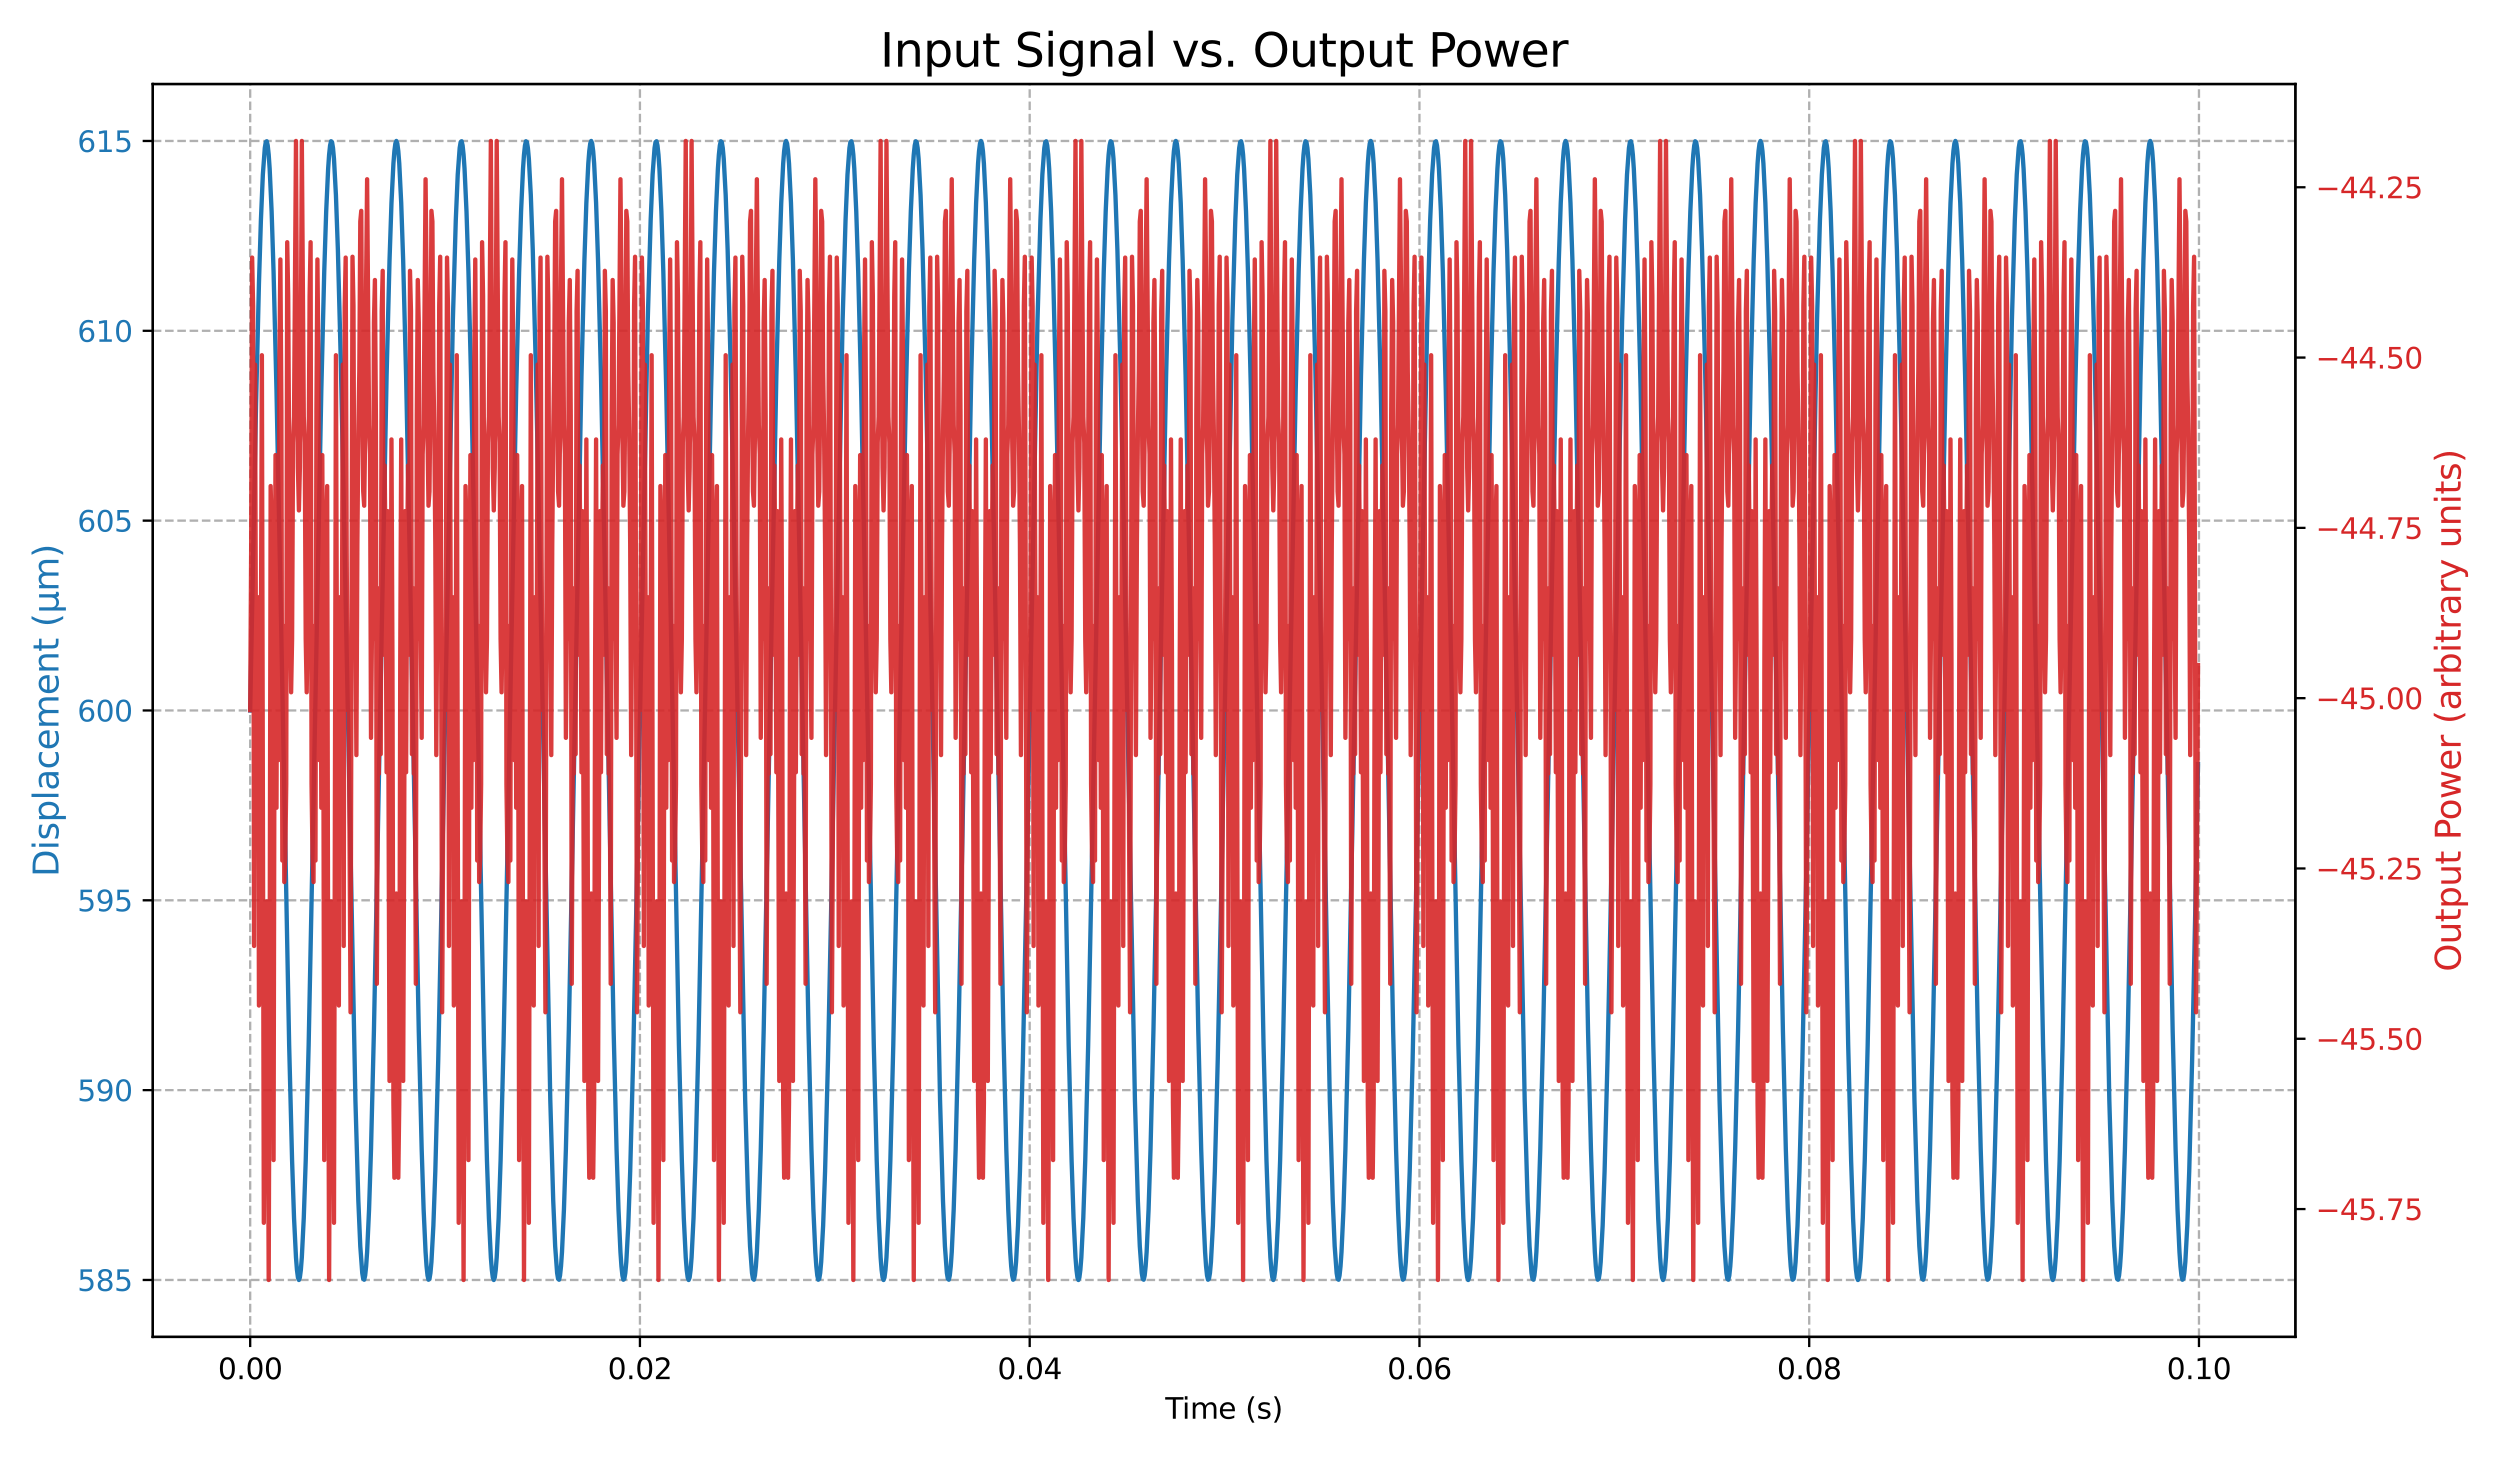 <?xml version="1.0" encoding="utf-8" standalone="no"?>
<!DOCTYPE svg PUBLIC "-//W3C//DTD SVG 1.1//EN"
  "http://www.w3.org/Graphics/SVG/1.1/DTD/svg11.dtd">
<svg xmlns:xlink="http://www.w3.org/1999/xlink" width="864pt" height="504pt" viewBox="0 0 864 504" xmlns="http://www.w3.org/2000/svg" version="1.1">
 <defs>
  <style type="text/css">*{stroke-linejoin: round; stroke-linecap: butt}</style>
 </defs>
 <g id="figure_1">
  <g id="patch_1">
   <path d="M 0 504 
L 864 504 
L 864 0 
L 0 0 
z
" style="fill: #ffffff"/>
  </g>
  <g id="axes_1">
   <g id="patch_2">
    <path d="M 52.805 462.04 
L 793.285 462.04 
L 793.285 29.04 
L 52.805 29.04 
z
" style="fill: #ffffff"/>
   </g>
   <g id="matplotlib.axis_1">
    <g id="xtick_1">
     <g id="line2d_1">
      <path d="M 86.463 462.04 
L 86.463 29.04 
" clip-path="url(#p6e347c6c21)" style="fill: none; stroke-dasharray: 2.96,1.28; stroke-dashoffset: 0; stroke: #b0b0b0; stroke-width: 0.8"/>
     </g>
     <g id="line2d_2">
      <defs>
       <path id="mb55c9cee13" d="M 0 0 
L 0 3.5 
" style="stroke: #000000; stroke-width: 0.8"/>
      </defs>
      <g>
       <use xlink:href="#mb55c9cee13" x="86.463" y="462.04" style="stroke: #000000; stroke-width: 0.8"/>
      </g>
     </g>
     <g id="text_1">
      <!-- 0.00 -->
      <g transform="translate(75.33 476.638) scale(0.1 -0.1)">
       <defs>
        <path id="DejaVuSans-30" d="M 2034 4250 
Q 1547 4250 1301 3770 
Q 1056 3291 1056 2328 
Q 1056 1369 1301 889 
Q 1547 409 2034 409 
Q 2525 409 2770 889 
Q 3016 1369 3016 2328 
Q 3016 3291 2770 3770 
Q 2525 4250 2034 4250 
z
M 2034 4750 
Q 2819 4750 3233 4129 
Q 3647 3509 3647 2328 
Q 3647 1150 3233 529 
Q 2819 -91 2034 -91 
Q 1250 -91 836 529 
Q 422 1150 422 2328 
Q 422 3509 836 4129 
Q 1250 4750 2034 4750 
z
" transform="scale(0.016)"/>
        <path id="DejaVuSans-2e" d="M 684 794 
L 1344 794 
L 1344 0 
L 684 0 
L 684 794 
z
" transform="scale(0.016)"/>
       </defs>
       <use xlink:href="#DejaVuSans-30"/>
       <use xlink:href="#DejaVuSans-2e" x="63.623"/>
       <use xlink:href="#DejaVuSans-30" x="95.41"/>
       <use xlink:href="#DejaVuSans-30" x="159.033"/>
      </g>
     </g>
    </g>
    <g id="xtick_2">
     <g id="line2d_3">
      <path d="M 221.163 462.04 
L 221.163 29.04 
" clip-path="url(#p6e347c6c21)" style="fill: none; stroke-dasharray: 2.96,1.28; stroke-dashoffset: 0; stroke: #b0b0b0; stroke-width: 0.8"/>
     </g>
     <g id="line2d_4">
      <g>
       <use xlink:href="#mb55c9cee13" x="221.163" y="462.04" style="stroke: #000000; stroke-width: 0.8"/>
      </g>
     </g>
     <g id="text_2">
      <!-- 0.02 -->
      <g transform="translate(210.03 476.638) scale(0.1 -0.1)">
       <defs>
        <path id="DejaVuSans-32" d="M 1228 531 
L 3431 531 
L 3431 0 
L 469 0 
L 469 531 
Q 828 903 1448 1529 
Q 2069 2156 2228 2338 
Q 2531 2678 2651 2914 
Q 2772 3150 2772 3378 
Q 2772 3750 2511 3984 
Q 2250 4219 1831 4219 
Q 1534 4219 1204 4116 
Q 875 4013 500 3803 
L 500 4441 
Q 881 4594 1212 4672 
Q 1544 4750 1819 4750 
Q 2544 4750 2975 4387 
Q 3406 4025 3406 3419 
Q 3406 3131 3298 2873 
Q 3191 2616 2906 2266 
Q 2828 2175 2409 1742 
Q 1991 1309 1228 531 
z
" transform="scale(0.016)"/>
       </defs>
       <use xlink:href="#DejaVuSans-30"/>
       <use xlink:href="#DejaVuSans-2e" x="63.623"/>
       <use xlink:href="#DejaVuSans-30" x="95.41"/>
       <use xlink:href="#DejaVuSans-32" x="159.033"/>
      </g>
     </g>
    </g>
    <g id="xtick_3">
     <g id="line2d_5">
      <path d="M 355.863 462.04 
L 355.863 29.04 
" clip-path="url(#p6e347c6c21)" style="fill: none; stroke-dasharray: 2.96,1.28; stroke-dashoffset: 0; stroke: #b0b0b0; stroke-width: 0.8"/>
     </g>
     <g id="line2d_6">
      <g>
       <use xlink:href="#mb55c9cee13" x="355.863" y="462.04" style="stroke: #000000; stroke-width: 0.8"/>
      </g>
     </g>
     <g id="text_3">
      <!-- 0.04 -->
      <g transform="translate(344.731 476.638) scale(0.1 -0.1)">
       <defs>
        <path id="DejaVuSans-34" d="M 2419 4116 
L 825 1625 
L 2419 1625 
L 2419 4116 
z
M 2253 4666 
L 3047 4666 
L 3047 1625 
L 3713 1625 
L 3713 1100 
L 3047 1100 
L 3047 0 
L 2419 0 
L 2419 1100 
L 313 1100 
L 313 1709 
L 2253 4666 
z
" transform="scale(0.016)"/>
       </defs>
       <use xlink:href="#DejaVuSans-30"/>
       <use xlink:href="#DejaVuSans-2e" x="63.623"/>
       <use xlink:href="#DejaVuSans-30" x="95.41"/>
       <use xlink:href="#DejaVuSans-34" x="159.033"/>
      </g>
     </g>
    </g>
    <g id="xtick_4">
     <g id="line2d_7">
      <path d="M 490.563 462.04 
L 490.563 29.04 
" clip-path="url(#p6e347c6c21)" style="fill: none; stroke-dasharray: 2.96,1.28; stroke-dashoffset: 0; stroke: #b0b0b0; stroke-width: 0.8"/>
     </g>
     <g id="line2d_8">
      <g>
       <use xlink:href="#mb55c9cee13" x="490.563" y="462.04" style="stroke: #000000; stroke-width: 0.8"/>
      </g>
     </g>
     <g id="text_4">
      <!-- 0.06 -->
      <g transform="translate(479.431 476.638) scale(0.1 -0.1)">
       <defs>
        <path id="DejaVuSans-36" d="M 2113 2584 
Q 1688 2584 1439 2293 
Q 1191 2003 1191 1497 
Q 1191 994 1439 701 
Q 1688 409 2113 409 
Q 2538 409 2786 701 
Q 3034 994 3034 1497 
Q 3034 2003 2786 2293 
Q 2538 2584 2113 2584 
z
M 3366 4563 
L 3366 3988 
Q 3128 4100 2886 4159 
Q 2644 4219 2406 4219 
Q 1781 4219 1451 3797 
Q 1122 3375 1075 2522 
Q 1259 2794 1537 2939 
Q 1816 3084 2150 3084 
Q 2853 3084 3261 2657 
Q 3669 2231 3669 1497 
Q 3669 778 3244 343 
Q 2819 -91 2113 -91 
Q 1303 -91 875 529 
Q 447 1150 447 2328 
Q 447 3434 972 4092 
Q 1497 4750 2381 4750 
Q 2619 4750 2861 4703 
Q 3103 4656 3366 4563 
z
" transform="scale(0.016)"/>
       </defs>
       <use xlink:href="#DejaVuSans-30"/>
       <use xlink:href="#DejaVuSans-2e" x="63.623"/>
       <use xlink:href="#DejaVuSans-30" x="95.41"/>
       <use xlink:href="#DejaVuSans-36" x="159.033"/>
      </g>
     </g>
    </g>
    <g id="xtick_5">
     <g id="line2d_9">
      <path d="M 625.263 462.04 
L 625.263 29.04 
" clip-path="url(#p6e347c6c21)" style="fill: none; stroke-dasharray: 2.96,1.28; stroke-dashoffset: 0; stroke: #b0b0b0; stroke-width: 0.8"/>
     </g>
     <g id="line2d_10">
      <g>
       <use xlink:href="#mb55c9cee13" x="625.263" y="462.04" style="stroke: #000000; stroke-width: 0.8"/>
      </g>
     </g>
     <g id="text_5">
      <!-- 0.08 -->
      <g transform="translate(614.131 476.638) scale(0.1 -0.1)">
       <defs>
        <path id="DejaVuSans-38" d="M 2034 2216 
Q 1584 2216 1326 1975 
Q 1069 1734 1069 1313 
Q 1069 891 1326 650 
Q 1584 409 2034 409 
Q 2484 409 2743 651 
Q 3003 894 3003 1313 
Q 3003 1734 2745 1975 
Q 2488 2216 2034 2216 
z
M 1403 2484 
Q 997 2584 770 2862 
Q 544 3141 544 3541 
Q 544 4100 942 4425 
Q 1341 4750 2034 4750 
Q 2731 4750 3128 4425 
Q 3525 4100 3525 3541 
Q 3525 3141 3298 2862 
Q 3072 2584 2669 2484 
Q 3125 2378 3379 2068 
Q 3634 1759 3634 1313 
Q 3634 634 3220 271 
Q 2806 -91 2034 -91 
Q 1263 -91 848 271 
Q 434 634 434 1313 
Q 434 1759 690 2068 
Q 947 2378 1403 2484 
z
M 1172 3481 
Q 1172 3119 1398 2916 
Q 1625 2713 2034 2713 
Q 2441 2713 2670 2916 
Q 2900 3119 2900 3481 
Q 2900 3844 2670 4047 
Q 2441 4250 2034 4250 
Q 1625 4250 1398 4047 
Q 1172 3844 1172 3481 
z
" transform="scale(0.016)"/>
       </defs>
       <use xlink:href="#DejaVuSans-30"/>
       <use xlink:href="#DejaVuSans-2e" x="63.623"/>
       <use xlink:href="#DejaVuSans-30" x="95.41"/>
       <use xlink:href="#DejaVuSans-38" x="159.033"/>
      </g>
     </g>
    </g>
    <g id="xtick_6">
     <g id="line2d_11">
      <path d="M 759.964 462.04 
L 759.964 29.04 
" clip-path="url(#p6e347c6c21)" style="fill: none; stroke-dasharray: 2.96,1.28; stroke-dashoffset: 0; stroke: #b0b0b0; stroke-width: 0.8"/>
     </g>
     <g id="line2d_12">
      <g>
       <use xlink:href="#mb55c9cee13" x="759.964" y="462.04" style="stroke: #000000; stroke-width: 0.8"/>
      </g>
     </g>
     <g id="text_6">
      <!-- 0.10 -->
      <g transform="translate(748.831 476.638) scale(0.1 -0.1)">
       <defs>
        <path id="DejaVuSans-31" d="M 794 531 
L 1825 531 
L 1825 4091 
L 703 3866 
L 703 4441 
L 1819 4666 
L 2450 4666 
L 2450 531 
L 3481 531 
L 3481 0 
L 794 0 
L 794 531 
z
" transform="scale(0.016)"/>
       </defs>
       <use xlink:href="#DejaVuSans-30"/>
       <use xlink:href="#DejaVuSans-2e" x="63.623"/>
       <use xlink:href="#DejaVuSans-31" x="95.41"/>
       <use xlink:href="#DejaVuSans-30" x="159.033"/>
      </g>
     </g>
    </g>
    <g id="text_7">
     <!-- Time (s) -->
     <g transform="translate(402.716 490.317) scale(0.1 -0.1)">
      <defs>
       <path id="DejaVuSans-54" d="M -19 4666 
L 3928 4666 
L 3928 4134 
L 2272 4134 
L 2272 0 
L 1638 0 
L 1638 4134 
L -19 4134 
L -19 4666 
z
" transform="scale(0.016)"/>
       <path id="DejaVuSans-69" d="M 603 3500 
L 1178 3500 
L 1178 0 
L 603 0 
L 603 3500 
z
M 603 4863 
L 1178 4863 
L 1178 4134 
L 603 4134 
L 603 4863 
z
" transform="scale(0.016)"/>
       <path id="DejaVuSans-6d" d="M 3328 2828 
Q 3544 3216 3844 3400 
Q 4144 3584 4550 3584 
Q 5097 3584 5394 3201 
Q 5691 2819 5691 2113 
L 5691 0 
L 5113 0 
L 5113 2094 
Q 5113 2597 4934 2840 
Q 4756 3084 4391 3084 
Q 3944 3084 3684 2787 
Q 3425 2491 3425 1978 
L 3425 0 
L 2847 0 
L 2847 2094 
Q 2847 2600 2669 2842 
Q 2491 3084 2119 3084 
Q 1678 3084 1418 2786 
Q 1159 2488 1159 1978 
L 1159 0 
L 581 0 
L 581 3500 
L 1159 3500 
L 1159 2956 
Q 1356 3278 1631 3431 
Q 1906 3584 2284 3584 
Q 2666 3584 2933 3390 
Q 3200 3197 3328 2828 
z
" transform="scale(0.016)"/>
       <path id="DejaVuSans-65" d="M 3597 1894 
L 3597 1613 
L 953 1613 
Q 991 1019 1311 708 
Q 1631 397 2203 397 
Q 2534 397 2845 478 
Q 3156 559 3463 722 
L 3463 178 
Q 3153 47 2828 -22 
Q 2503 -91 2169 -91 
Q 1331 -91 842 396 
Q 353 884 353 1716 
Q 353 2575 817 3079 
Q 1281 3584 2069 3584 
Q 2775 3584 3186 3129 
Q 3597 2675 3597 1894 
z
M 3022 2063 
Q 3016 2534 2758 2815 
Q 2500 3097 2075 3097 
Q 1594 3097 1305 2825 
Q 1016 2553 972 2059 
L 3022 2063 
z
" transform="scale(0.016)"/>
       <path id="DejaVuSans-20" transform="scale(0.016)"/>
       <path id="DejaVuSans-28" d="M 1984 4856 
Q 1566 4138 1362 3434 
Q 1159 2731 1159 2009 
Q 1159 1288 1364 580 
Q 1569 -128 1984 -844 
L 1484 -844 
Q 1016 -109 783 600 
Q 550 1309 550 2009 
Q 550 2706 781 3412 
Q 1013 4119 1484 4856 
L 1984 4856 
z
" transform="scale(0.016)"/>
       <path id="DejaVuSans-73" d="M 2834 3397 
L 2834 2853 
Q 2591 2978 2328 3040 
Q 2066 3103 1784 3103 
Q 1356 3103 1142 2972 
Q 928 2841 928 2578 
Q 928 2378 1081 2264 
Q 1234 2150 1697 2047 
L 1894 2003 
Q 2506 1872 2764 1633 
Q 3022 1394 3022 966 
Q 3022 478 2636 193 
Q 2250 -91 1575 -91 
Q 1294 -91 989 -36 
Q 684 19 347 128 
L 347 722 
Q 666 556 975 473 
Q 1284 391 1588 391 
Q 1994 391 2212 530 
Q 2431 669 2431 922 
Q 2431 1156 2273 1281 
Q 2116 1406 1581 1522 
L 1381 1569 
Q 847 1681 609 1914 
Q 372 2147 372 2553 
Q 372 3047 722 3315 
Q 1072 3584 1716 3584 
Q 2034 3584 2315 3537 
Q 2597 3491 2834 3397 
z
" transform="scale(0.016)"/>
       <path id="DejaVuSans-29" d="M 513 4856 
L 1013 4856 
Q 1481 4119 1714 3412 
Q 1947 2706 1947 2009 
Q 1947 1309 1714 600 
Q 1481 -109 1013 -844 
L 513 -844 
Q 928 -128 1133 580 
Q 1338 1288 1338 2009 
Q 1338 2731 1133 3434 
Q 928 4138 513 4856 
z
" transform="scale(0.016)"/>
      </defs>
      <use xlink:href="#DejaVuSans-54"/>
      <use xlink:href="#DejaVuSans-69" x="57.959"/>
      <use xlink:href="#DejaVuSans-6d" x="85.742"/>
      <use xlink:href="#DejaVuSans-65" x="183.154"/>
      <use xlink:href="#DejaVuSans-20" x="244.678"/>
      <use xlink:href="#DejaVuSans-28" x="276.465"/>
      <use xlink:href="#DejaVuSans-73" x="315.479"/>
      <use xlink:href="#DejaVuSans-29" x="367.578"/>
     </g>
    </g>
   </g>
   <g id="matplotlib.axis_2">
    <g id="ytick_1">
     <g id="line2d_13">
      <path d="M 52.805 442.358 
L 793.285 442.358 
" clip-path="url(#p6e347c6c21)" style="fill: none; stroke-dasharray: 2.96,1.28; stroke-dashoffset: 0; stroke: #b0b0b0; stroke-width: 0.8"/>
     </g>
     <g id="line2d_14">
      <defs>
       <path id="m0ca7291dfc" d="M 0 0 
L -3.5 0 
" style="stroke: #000000; stroke-width: 0.8"/>
      </defs>
      <g>
       <use xlink:href="#m0ca7291dfc" x="52.805" y="442.358" style="stroke: #000000; stroke-width: 0.8"/>
      </g>
     </g>
     <g id="text_8">
      <!-- 585 -->
      <g style="fill: #1f77b4" transform="translate(26.718 446.157) scale(0.1 -0.1)">
       <defs>
        <path id="DejaVuSans-35" d="M 691 4666 
L 3169 4666 
L 3169 4134 
L 1269 4134 
L 1269 2991 
Q 1406 3038 1543 3061 
Q 1681 3084 1819 3084 
Q 2600 3084 3056 2656 
Q 3513 2228 3513 1497 
Q 3513 744 3044 326 
Q 2575 -91 1722 -91 
Q 1428 -91 1123 -41 
Q 819 9 494 109 
L 494 744 
Q 775 591 1075 516 
Q 1375 441 1709 441 
Q 2250 441 2565 725 
Q 2881 1009 2881 1497 
Q 2881 1984 2565 2268 
Q 2250 2553 1709 2553 
Q 1456 2553 1204 2497 
Q 953 2441 691 2322 
L 691 4666 
z
" transform="scale(0.016)"/>
       </defs>
       <use xlink:href="#DejaVuSans-35"/>
       <use xlink:href="#DejaVuSans-38" x="63.623"/>
       <use xlink:href="#DejaVuSans-35" x="127.246"/>
      </g>
     </g>
    </g>
    <g id="ytick_2">
     <g id="line2d_15">
      <path d="M 52.805 376.752 
L 793.285 376.752 
" clip-path="url(#p6e347c6c21)" style="fill: none; stroke-dasharray: 2.96,1.28; stroke-dashoffset: 0; stroke: #b0b0b0; stroke-width: 0.8"/>
     </g>
     <g id="line2d_16">
      <g>
       <use xlink:href="#m0ca7291dfc" x="52.805" y="376.752" style="stroke: #000000; stroke-width: 0.8"/>
      </g>
     </g>
     <g id="text_9">
      <!-- 590 -->
      <g style="fill: #1f77b4" transform="translate(26.718 380.551) scale(0.1 -0.1)">
       <defs>
        <path id="DejaVuSans-39" d="M 703 97 
L 703 672 
Q 941 559 1184 500 
Q 1428 441 1663 441 
Q 2288 441 2617 861 
Q 2947 1281 2994 2138 
Q 2813 1869 2534 1725 
Q 2256 1581 1919 1581 
Q 1219 1581 811 2004 
Q 403 2428 403 3163 
Q 403 3881 828 4315 
Q 1253 4750 1959 4750 
Q 2769 4750 3195 4129 
Q 3622 3509 3622 2328 
Q 3622 1225 3098 567 
Q 2575 -91 1691 -91 
Q 1453 -91 1209 -44 
Q 966 3 703 97 
z
M 1959 2075 
Q 2384 2075 2632 2365 
Q 2881 2656 2881 3163 
Q 2881 3666 2632 3958 
Q 2384 4250 1959 4250 
Q 1534 4250 1286 3958 
Q 1038 3666 1038 3163 
Q 1038 2656 1286 2365 
Q 1534 2075 1959 2075 
z
" transform="scale(0.016)"/>
       </defs>
       <use xlink:href="#DejaVuSans-35"/>
       <use xlink:href="#DejaVuSans-39" x="63.623"/>
       <use xlink:href="#DejaVuSans-30" x="127.246"/>
      </g>
     </g>
    </g>
    <g id="ytick_3">
     <g id="line2d_17">
      <path d="M 52.805 311.146 
L 793.285 311.146 
" clip-path="url(#p6e347c6c21)" style="fill: none; stroke-dasharray: 2.96,1.28; stroke-dashoffset: 0; stroke: #b0b0b0; stroke-width: 0.8"/>
     </g>
     <g id="line2d_18">
      <g>
       <use xlink:href="#m0ca7291dfc" x="52.805" y="311.146" style="stroke: #000000; stroke-width: 0.8"/>
      </g>
     </g>
     <g id="text_10">
      <!-- 595 -->
      <g style="fill: #1f77b4" transform="translate(26.718 314.945) scale(0.1 -0.1)">
       <use xlink:href="#DejaVuSans-35"/>
       <use xlink:href="#DejaVuSans-39" x="63.623"/>
       <use xlink:href="#DejaVuSans-35" x="127.246"/>
      </g>
     </g>
    </g>
    <g id="ytick_4">
     <g id="line2d_19">
      <path d="M 52.805 245.54 
L 793.285 245.54 
" clip-path="url(#p6e347c6c21)" style="fill: none; stroke-dasharray: 2.96,1.28; stroke-dashoffset: 0; stroke: #b0b0b0; stroke-width: 0.8"/>
     </g>
     <g id="line2d_20">
      <g>
       <use xlink:href="#m0ca7291dfc" x="52.805" y="245.54" style="stroke: #000000; stroke-width: 0.8"/>
      </g>
     </g>
     <g id="text_11">
      <!-- 600 -->
      <g style="fill: #1f77b4" transform="translate(26.718 249.339) scale(0.1 -0.1)">
       <use xlink:href="#DejaVuSans-36"/>
       <use xlink:href="#DejaVuSans-30" x="63.623"/>
       <use xlink:href="#DejaVuSans-30" x="127.246"/>
      </g>
     </g>
    </g>
    <g id="ytick_5">
     <g id="line2d_21">
      <path d="M 52.805 179.934 
L 793.285 179.934 
" clip-path="url(#p6e347c6c21)" style="fill: none; stroke-dasharray: 2.96,1.28; stroke-dashoffset: 0; stroke: #b0b0b0; stroke-width: 0.8"/>
     </g>
     <g id="line2d_22">
      <g>
       <use xlink:href="#m0ca7291dfc" x="52.805" y="179.934" style="stroke: #000000; stroke-width: 0.8"/>
      </g>
     </g>
     <g id="text_12">
      <!-- 605 -->
      <g style="fill: #1f77b4" transform="translate(26.718 183.733) scale(0.1 -0.1)">
       <use xlink:href="#DejaVuSans-36"/>
       <use xlink:href="#DejaVuSans-30" x="63.623"/>
       <use xlink:href="#DejaVuSans-35" x="127.246"/>
      </g>
     </g>
    </g>
    <g id="ytick_6">
     <g id="line2d_23">
      <path d="M 52.805 114.328 
L 793.285 114.328 
" clip-path="url(#p6e347c6c21)" style="fill: none; stroke-dasharray: 2.96,1.28; stroke-dashoffset: 0; stroke: #b0b0b0; stroke-width: 0.8"/>
     </g>
     <g id="line2d_24">
      <g>
       <use xlink:href="#m0ca7291dfc" x="52.805" y="114.328" style="stroke: #000000; stroke-width: 0.8"/>
      </g>
     </g>
     <g id="text_13">
      <!-- 610 -->
      <g style="fill: #1f77b4" transform="translate(26.718 118.127) scale(0.1 -0.1)">
       <use xlink:href="#DejaVuSans-36"/>
       <use xlink:href="#DejaVuSans-31" x="63.623"/>
       <use xlink:href="#DejaVuSans-30" x="127.246"/>
      </g>
     </g>
    </g>
    <g id="ytick_7">
     <g id="line2d_25">
      <path d="M 52.805 48.722 
L 793.285 48.722 
" clip-path="url(#p6e347c6c21)" style="fill: none; stroke-dasharray: 2.96,1.28; stroke-dashoffset: 0; stroke: #b0b0b0; stroke-width: 0.8"/>
     </g>
     <g id="line2d_26">
      <g>
       <use xlink:href="#m0ca7291dfc" x="52.805" y="48.722" style="stroke: #000000; stroke-width: 0.8"/>
      </g>
     </g>
     <g id="text_14">
      <!-- 615 -->
      <g style="fill: #1f77b4" transform="translate(26.718 52.521) scale(0.1 -0.1)">
       <use xlink:href="#DejaVuSans-36"/>
       <use xlink:href="#DejaVuSans-31" x="63.623"/>
       <use xlink:href="#DejaVuSans-35" x="127.246"/>
      </g>
     </g>
    </g>
    <g id="text_15">
     <!-- Displacement (µm) -->
     <g style="fill: #1f77b4" transform="translate(20.222 303.038) rotate(-90) scale(0.12 -0.12)">
      <defs>
       <path id="DejaVuSans-44" d="M 1259 4147 
L 1259 519 
L 2022 519 
Q 2988 519 3436 956 
Q 3884 1394 3884 2338 
Q 3884 3275 3436 3711 
Q 2988 4147 2022 4147 
L 1259 4147 
z
M 628 4666 
L 1925 4666 
Q 3281 4666 3915 4102 
Q 4550 3538 4550 2338 
Q 4550 1131 3912 565 
Q 3275 0 1925 0 
L 628 0 
L 628 4666 
z
" transform="scale(0.016)"/>
       <path id="DejaVuSans-70" d="M 1159 525 
L 1159 -1331 
L 581 -1331 
L 581 3500 
L 1159 3500 
L 1159 2969 
Q 1341 3281 1617 3432 
Q 1894 3584 2278 3584 
Q 2916 3584 3314 3078 
Q 3713 2572 3713 1747 
Q 3713 922 3314 415 
Q 2916 -91 2278 -91 
Q 1894 -91 1617 61 
Q 1341 213 1159 525 
z
M 3116 1747 
Q 3116 2381 2855 2742 
Q 2594 3103 2138 3103 
Q 1681 3103 1420 2742 
Q 1159 2381 1159 1747 
Q 1159 1113 1420 752 
Q 1681 391 2138 391 
Q 2594 391 2855 752 
Q 3116 1113 3116 1747 
z
" transform="scale(0.016)"/>
       <path id="DejaVuSans-6c" d="M 603 4863 
L 1178 4863 
L 1178 0 
L 603 0 
L 603 4863 
z
" transform="scale(0.016)"/>
       <path id="DejaVuSans-61" d="M 2194 1759 
Q 1497 1759 1228 1600 
Q 959 1441 959 1056 
Q 959 750 1161 570 
Q 1363 391 1709 391 
Q 2188 391 2477 730 
Q 2766 1069 2766 1631 
L 2766 1759 
L 2194 1759 
z
M 3341 1997 
L 3341 0 
L 2766 0 
L 2766 531 
Q 2569 213 2275 61 
Q 1981 -91 1556 -91 
Q 1019 -91 701 211 
Q 384 513 384 1019 
Q 384 1609 779 1909 
Q 1175 2209 1959 2209 
L 2766 2209 
L 2766 2266 
Q 2766 2663 2505 2880 
Q 2244 3097 1772 3097 
Q 1472 3097 1187 3025 
Q 903 2953 641 2809 
L 641 3341 
Q 956 3463 1253 3523 
Q 1550 3584 1831 3584 
Q 2591 3584 2966 3190 
Q 3341 2797 3341 1997 
z
" transform="scale(0.016)"/>
       <path id="DejaVuSans-63" d="M 3122 3366 
L 3122 2828 
Q 2878 2963 2633 3030 
Q 2388 3097 2138 3097 
Q 1578 3097 1268 2742 
Q 959 2388 959 1747 
Q 959 1106 1268 751 
Q 1578 397 2138 397 
Q 2388 397 2633 464 
Q 2878 531 3122 666 
L 3122 134 
Q 2881 22 2623 -34 
Q 2366 -91 2075 -91 
Q 1284 -91 818 406 
Q 353 903 353 1747 
Q 353 2603 823 3093 
Q 1294 3584 2113 3584 
Q 2378 3584 2631 3529 
Q 2884 3475 3122 3366 
z
" transform="scale(0.016)"/>
       <path id="DejaVuSans-6e" d="M 3513 2113 
L 3513 0 
L 2938 0 
L 2938 2094 
Q 2938 2591 2744 2837 
Q 2550 3084 2163 3084 
Q 1697 3084 1428 2787 
Q 1159 2491 1159 1978 
L 1159 0 
L 581 0 
L 581 3500 
L 1159 3500 
L 1159 2956 
Q 1366 3272 1645 3428 
Q 1925 3584 2291 3584 
Q 2894 3584 3203 3211 
Q 3513 2838 3513 2113 
z
" transform="scale(0.016)"/>
       <path id="DejaVuSans-74" d="M 1172 4494 
L 1172 3500 
L 2356 3500 
L 2356 3053 
L 1172 3053 
L 1172 1153 
Q 1172 725 1289 603 
Q 1406 481 1766 481 
L 2356 481 
L 2356 0 
L 1766 0 
Q 1100 0 847 248 
Q 594 497 594 1153 
L 594 3053 
L 172 3053 
L 172 3500 
L 594 3500 
L 594 4494 
L 1172 4494 
z
" transform="scale(0.016)"/>
       <path id="DejaVuSans-b5" d="M 544 -1331 
L 544 3500 
L 1119 3500 
L 1119 1325 
Q 1119 872 1334 640 
Q 1550 409 1972 409 
Q 2434 409 2667 671 
Q 2900 934 2900 1459 
L 2900 3500 
L 3475 3500 
L 3475 806 
Q 3475 619 3529 530 
Q 3584 441 3700 441 
Q 3728 441 3778 458 
Q 3828 475 3916 513 
L 3916 50 
Q 3788 -22 3673 -56 
Q 3559 -91 3450 -91 
Q 3234 -91 3106 31 
Q 2978 153 2931 403 
Q 2775 156 2548 32 
Q 2322 -91 2016 -91 
Q 1697 -91 1473 31 
Q 1250 153 1119 397 
L 1119 -1331 
L 544 -1331 
z
" transform="scale(0.016)"/>
      </defs>
      <use xlink:href="#DejaVuSans-44"/>
      <use xlink:href="#DejaVuSans-69" x="77.002"/>
      <use xlink:href="#DejaVuSans-73" x="104.785"/>
      <use xlink:href="#DejaVuSans-70" x="156.885"/>
      <use xlink:href="#DejaVuSans-6c" x="220.361"/>
      <use xlink:href="#DejaVuSans-61" x="248.145"/>
      <use xlink:href="#DejaVuSans-63" x="309.424"/>
      <use xlink:href="#DejaVuSans-65" x="364.404"/>
      <use xlink:href="#DejaVuSans-6d" x="425.928"/>
      <use xlink:href="#DejaVuSans-65" x="523.34"/>
      <use xlink:href="#DejaVuSans-6e" x="584.863"/>
      <use xlink:href="#DejaVuSans-74" x="648.242"/>
      <use xlink:href="#DejaVuSans-20" x="687.451"/>
      <use xlink:href="#DejaVuSans-28" x="719.238"/>
      <use xlink:href="#DejaVuSans-b5" x="758.252"/>
      <use xlink:href="#DejaVuSans-6d" x="821.875"/>
      <use xlink:href="#DejaVuSans-29" x="919.287"/>
     </g>
    </g>
   </g>
   <g id="line2d_27">
    <path d="M 86.463 245.54 
L 88.484 140.08 
L 89.494 97.905 
L 90.167 76.13 
L 90.841 60.358 
L 91.514 51.145 
L 91.851 49.11 
L 92.188 48.819 
L 92.525 50.274 
L 92.861 53.462 
L 93.198 58.355 
L 93.872 73.067 
L 94.545 93.889 
L 95.555 134.912 
L 96.902 202.605 
L 99.933 361.227 
L 100.943 401.057 
L 101.617 420.906 
L 102.29 434.543 
L 102.627 438.872 
L 102.964 441.485 
L 103.301 442.358 
L 103.637 441.485 
L 103.974 438.872 
L 104.311 434.543 
L 104.984 420.906 
L 105.658 401.057 
L 106.668 361.227 
L 108.015 294.487 
L 111.046 134.912 
L 112.056 93.889 
L 112.73 73.067 
L 113.403 58.355 
L 113.74 53.462 
L 114.077 50.274 
L 114.413 48.819 
L 114.75 49.11 
L 115.087 51.145 
L 115.424 54.905 
L 116.097 67.454 
L 116.771 86.311 
L 117.781 124.909 
L 118.791 173.086 
L 122.832 380.271 
L 123.842 414.95 
L 124.516 430.722 
L 125.189 439.935 
L 125.526 441.97 
L 125.863 442.261 
L 126.2 440.806 
L 126.536 437.618 
L 126.873 432.725 
L 127.547 418.013 
L 128.22 397.191 
L 129.23 356.168 
L 130.577 288.475 
L 133.608 129.853 
L 134.618 90.023 
L 135.292 70.174 
L 135.965 56.537 
L 136.302 52.208 
L 136.639 49.595 
L 136.976 48.722 
L 137.312 49.595 
L 137.649 52.208 
L 137.986 56.537 
L 138.659 70.174 
L 139.333 90.023 
L 140.343 129.853 
L 141.69 196.593 
L 144.721 356.168 
L 145.731 397.191 
L 146.405 418.013 
L 147.078 432.725 
L 147.415 437.618 
L 147.752 440.806 
L 148.088 442.261 
L 148.425 441.97 
L 148.762 439.935 
L 149.099 436.175 
L 149.772 423.626 
L 150.446 404.769 
L 151.456 366.171 
L 152.466 317.994 
L 156.507 110.809 
L 157.517 76.13 
L 158.191 60.358 
L 158.864 51.145 
L 159.201 49.11 
L 159.538 48.819 
L 159.875 50.274 
L 160.211 53.462 
L 160.548 58.355 
L 161.222 73.067 
L 161.895 93.889 
L 162.905 134.912 
L 164.252 202.605 
L 167.283 361.227 
L 168.293 401.057 
L 168.967 420.906 
L 169.64 434.543 
L 169.977 438.872 
L 170.314 441.485 
L 170.651 442.358 
L 170.987 441.485 
L 171.324 438.872 
L 171.661 434.543 
L 172.334 420.906 
L 173.008 401.057 
L 174.018 361.227 
L 175.365 294.487 
L 178.396 134.912 
L 179.406 93.889 
L 180.08 73.067 
L 180.753 58.355 
L 181.09 53.462 
L 181.427 50.274 
L 181.763 48.819 
L 182.1 49.11 
L 182.437 51.145 
L 182.774 54.905 
L 183.447 67.454 
L 184.121 86.311 
L 185.131 124.909 
L 186.141 173.086 
L 190.182 380.271 
L 191.192 414.95 
L 191.866 430.722 
L 192.539 439.935 
L 192.876 441.97 
L 193.213 442.261 
L 193.55 440.806 
L 193.886 437.618 
L 194.223 432.725 
L 194.897 418.013 
L 195.57 397.191 
L 196.58 356.168 
L 197.927 288.475 
L 200.958 129.853 
L 201.968 90.023 
L 202.642 70.174 
L 203.315 56.537 
L 203.652 52.208 
L 203.989 49.595 
L 204.326 48.722 
L 204.662 49.595 
L 204.999 52.208 
L 205.336 56.537 
L 206.01 70.174 
L 206.683 90.023 
L 207.693 129.853 
L 209.04 196.593 
L 212.071 356.168 
L 213.081 397.191 
L 213.755 418.013 
L 214.428 432.725 
L 214.765 437.618 
L 215.102 440.806 
L 215.439 442.261 
L 215.775 441.97 
L 216.112 439.935 
L 216.449 436.175 
L 217.122 423.626 
L 217.796 404.769 
L 218.806 366.171 
L 219.816 317.994 
L 223.857 110.809 
L 224.868 76.13 
L 225.541 60.358 
L 226.215 51.145 
L 226.551 49.11 
L 226.888 48.819 
L 227.225 50.274 
L 227.562 53.462 
L 227.898 58.355 
L 228.572 73.067 
L 229.245 93.889 
L 230.256 134.912 
L 231.603 202.605 
L 234.633 361.227 
L 235.644 401.057 
L 236.317 420.906 
L 236.991 434.543 
L 237.327 438.872 
L 237.664 441.485 
L 238.001 442.358 
L 238.338 441.485 
L 238.674 438.872 
L 239.011 434.543 
L 239.685 420.906 
L 240.358 401.057 
L 241.368 361.227 
L 242.715 294.487 
L 245.746 134.912 
L 246.756 93.889 
L 247.43 73.067 
L 248.103 58.355 
L 248.44 53.462 
L 248.777 50.274 
L 249.114 48.819 
L 249.45 49.11 
L 249.787 51.145 
L 250.124 54.905 
L 250.797 67.454 
L 251.471 86.311 
L 252.481 124.909 
L 253.491 173.086 
L 257.532 380.271 
L 258.543 414.95 
L 259.216 430.722 
L 259.89 439.935 
L 260.226 441.97 
L 260.563 442.261 
L 260.9 440.806 
L 261.237 437.618 
L 261.573 432.725 
L 262.247 418.013 
L 262.92 397.191 
L 263.931 356.168 
L 265.278 288.475 
L 268.308 129.853 
L 269.319 90.023 
L 269.992 70.174 
L 270.666 56.537 
L 271.002 52.208 
L 271.339 49.595 
L 271.676 48.722 
L 272.013 49.595 
L 272.349 52.208 
L 272.686 56.537 
L 273.36 70.174 
L 274.033 90.023 
L 275.043 129.853 
L 276.39 196.593 
L 279.421 356.168 
L 280.431 397.191 
L 281.105 418.013 
L 281.778 432.725 
L 282.115 437.618 
L 282.452 440.806 
L 282.789 442.261 
L 283.125 441.97 
L 283.462 439.935 
L 283.799 436.175 
L 284.472 423.626 
L 285.146 404.769 
L 286.156 366.171 
L 287.166 317.994 
L 291.207 110.809 
L 292.218 76.13 
L 292.891 60.358 
L 293.565 51.145 
L 293.901 49.11 
L 294.238 48.819 
L 294.575 50.274 
L 294.912 53.462 
L 295.248 58.355 
L 295.922 73.067 
L 296.595 93.889 
L 297.606 134.912 
L 298.953 202.605 
L 301.983 361.227 
L 302.994 401.057 
L 303.667 420.906 
L 304.341 434.543 
L 304.677 438.872 
L 305.014 441.485 
L 305.351 442.358 
L 305.688 441.485 
L 306.024 438.872 
L 306.361 434.543 
L 307.035 420.906 
L 307.708 401.057 
L 308.718 361.227 
L 310.065 294.487 
L 313.096 134.912 
L 314.106 93.889 
L 314.78 73.067 
L 315.453 58.355 
L 315.79 53.462 
L 316.127 50.274 
L 316.464 48.819 
L 316.8 49.11 
L 317.137 51.145 
L 317.474 54.905 
L 318.147 67.454 
L 318.821 86.311 
L 319.831 124.909 
L 320.841 173.086 
L 324.882 380.271 
L 325.893 414.95 
L 326.566 430.722 
L 327.24 439.935 
L 327.576 441.97 
L 327.913 442.261 
L 328.25 440.806 
L 328.587 437.618 
L 328.923 432.725 
L 329.597 418.013 
L 330.27 397.191 
L 331.281 356.168 
L 332.628 288.475 
L 335.658 129.853 
L 336.669 90.023 
L 337.342 70.174 
L 338.016 56.537 
L 338.352 52.208 
L 338.689 49.595 
L 339.026 48.722 
L 339.363 49.595 
L 339.699 52.208 
L 340.036 56.537 
L 340.71 70.174 
L 341.383 90.023 
L 342.393 129.853 
L 343.74 196.593 
L 346.771 356.168 
L 347.781 397.191 
L 348.455 418.013 
L 349.128 432.725 
L 349.465 437.618 
L 349.802 440.806 
L 350.139 442.261 
L 350.475 441.97 
L 350.812 439.935 
L 351.149 436.175 
L 351.822 423.626 
L 352.496 404.769 
L 353.506 366.171 
L 354.516 317.994 
L 358.557 110.809 
L 359.568 76.13 
L 360.241 60.358 
L 360.915 51.145 
L 361.251 49.11 
L 361.588 48.819 
L 361.925 50.274 
L 362.262 53.462 
L 362.598 58.355 
L 363.272 73.067 
L 363.945 93.889 
L 364.956 134.912 
L 366.303 202.605 
L 369.333 361.227 
L 370.344 401.057 
L 371.017 420.906 
L 371.691 434.543 
L 372.027 438.872 
L 372.364 441.485 
L 372.701 442.358 
L 373.038 441.485 
L 373.374 438.872 
L 373.711 434.543 
L 374.385 420.906 
L 375.058 401.057 
L 376.068 361.227 
L 377.415 294.487 
L 380.446 134.912 
L 381.456 93.889 
L 382.13 73.067 
L 382.803 58.355 
L 383.14 53.462 
L 383.477 50.274 
L 383.814 48.819 
L 384.15 49.11 
L 384.487 51.145 
L 384.824 54.905 
L 385.497 67.454 
L 386.171 86.311 
L 387.181 124.909 
L 388.191 173.086 
L 392.232 380.271 
L 393.243 414.95 
L 393.916 430.722 
L 394.59 439.935 
L 394.926 441.97 
L 395.263 442.261 
L 395.6 440.806 
L 395.937 437.618 
L 396.273 432.725 
L 396.947 418.013 
L 397.62 397.191 
L 398.631 356.168 
L 399.978 288.475 
L 403.008 129.853 
L 404.019 90.023 
L 404.692 70.174 
L 405.366 56.537 
L 405.702 52.208 
L 406.039 49.595 
L 406.376 48.722 
L 406.713 49.595 
L 407.049 52.208 
L 407.386 56.537 
L 408.06 70.174 
L 408.733 90.023 
L 409.743 129.853 
L 411.09 196.593 
L 414.121 356.168 
L 415.131 397.191 
L 415.805 418.013 
L 416.478 432.725 
L 416.815 437.618 
L 417.152 440.806 
L 417.489 442.261 
L 417.825 441.97 
L 418.162 439.935 
L 418.499 436.175 
L 419.172 423.626 
L 419.846 404.769 
L 420.856 366.171 
L 421.866 317.994 
L 425.907 110.809 
L 426.918 76.13 
L 427.591 60.358 
L 428.265 51.145 
L 428.601 49.11 
L 428.938 48.819 
L 429.275 50.274 
L 429.612 53.462 
L 429.948 58.355 
L 430.622 73.067 
L 431.295 93.889 
L 432.306 134.912 
L 433.653 202.605 
L 436.683 361.227 
L 437.694 401.057 
L 438.367 420.906 
L 439.041 434.543 
L 439.377 438.872 
L 439.714 441.485 
L 440.051 442.358 
L 440.388 441.485 
L 440.724 438.872 
L 441.061 434.543 
L 441.735 420.906 
L 442.408 401.057 
L 443.418 361.227 
L 444.765 294.487 
L 447.796 134.912 
L 448.806 93.889 
L 449.48 73.067 
L 450.153 58.355 
L 450.49 53.462 
L 450.827 50.274 
L 451.164 48.819 
L 451.5 49.11 
L 451.837 51.145 
L 452.174 54.905 
L 452.847 67.454 
L 453.521 86.311 
L 454.531 124.909 
L 455.541 173.086 
L 459.582 380.271 
L 460.593 414.95 
L 461.266 430.722 
L 461.94 439.935 
L 462.276 441.97 
L 462.613 442.261 
L 462.95 440.806 
L 463.287 437.618 
L 463.623 432.725 
L 464.297 418.013 
L 464.97 397.191 
L 465.981 356.168 
L 467.328 288.475 
L 470.358 129.853 
L 471.369 90.023 
L 472.042 70.174 
L 472.716 56.537 
L 473.052 52.208 
L 473.389 49.595 
L 473.726 48.722 
L 474.063 49.595 
L 474.399 52.208 
L 474.736 56.537 
L 475.41 70.174 
L 476.083 90.023 
L 477.093 129.853 
L 478.44 196.593 
L 481.471 356.168 
L 482.481 397.191 
L 483.155 418.013 
L 483.828 432.725 
L 484.165 437.618 
L 484.502 440.806 
L 484.839 442.261 
L 485.175 441.97 
L 485.512 439.935 
L 485.849 436.175 
L 486.522 423.626 
L 487.196 404.769 
L 488.206 366.171 
L 489.216 317.994 
L 493.257 110.809 
L 494.268 76.13 
L 494.941 60.358 
L 495.615 51.145 
L 495.951 49.11 
L 496.288 48.819 
L 496.625 50.274 
L 496.962 53.462 
L 497.298 58.355 
L 497.972 73.067 
L 498.645 93.889 
L 499.656 134.912 
L 501.003 202.605 
L 504.033 361.227 
L 505.044 401.057 
L 505.717 420.906 
L 506.391 434.543 
L 506.727 438.872 
L 507.064 441.485 
L 507.401 442.358 
L 507.738 441.485 
L 508.074 438.872 
L 508.411 434.543 
L 509.085 420.906 
L 509.758 401.057 
L 510.768 361.227 
L 512.115 294.487 
L 515.146 134.912 
L 516.156 93.889 
L 516.83 73.067 
L 517.503 58.355 
L 517.84 53.462 
L 518.177 50.274 
L 518.514 48.819 
L 518.85 49.11 
L 519.187 51.145 
L 519.524 54.905 
L 520.197 67.454 
L 520.871 86.311 
L 521.881 124.909 
L 522.891 173.086 
L 526.932 380.271 
L 527.943 414.95 
L 528.616 430.722 
L 529.29 439.935 
L 529.626 441.97 
L 529.963 442.261 
L 530.3 440.806 
L 530.637 437.618 
L 530.973 432.725 
L 531.647 418.013 
L 532.32 397.191 
L 533.331 356.168 
L 534.678 288.475 
L 537.708 129.853 
L 538.719 90.023 
L 539.392 70.174 
L 540.066 56.537 
L 540.402 52.208 
L 540.739 49.595 
L 541.076 48.722 
L 541.413 49.595 
L 541.749 52.208 
L 542.086 56.537 
L 542.76 70.174 
L 543.433 90.023 
L 544.443 129.853 
L 545.79 196.593 
L 548.821 356.168 
L 549.831 397.191 
L 550.505 418.013 
L 551.178 432.725 
L 551.515 437.618 
L 551.852 440.806 
L 552.189 442.261 
L 552.525 441.97 
L 552.862 439.935 
L 553.199 436.175 
L 553.872 423.626 
L 554.546 404.769 
L 555.556 366.171 
L 556.566 317.994 
L 560.607 110.809 
L 561.618 76.13 
L 562.291 60.358 
L 562.965 51.145 
L 563.301 49.11 
L 563.638 48.819 
L 563.975 50.274 
L 564.312 53.462 
L 564.648 58.355 
L 565.322 73.067 
L 565.995 93.889 
L 567.006 134.912 
L 568.353 202.605 
L 571.383 361.227 
L 572.394 401.057 
L 573.067 420.906 
L 573.741 434.543 
L 574.077 438.872 
L 574.414 441.485 
L 574.751 442.358 
L 575.088 441.485 
L 575.424 438.872 
L 575.761 434.543 
L 576.435 420.906 
L 577.108 401.057 
L 578.118 361.227 
L 579.465 294.487 
L 582.496 134.912 
L 583.506 93.889 
L 584.18 73.067 
L 584.853 58.355 
L 585.19 53.462 
L 585.527 50.274 
L 585.864 48.819 
L 586.2 49.11 
L 586.537 51.145 
L 586.874 54.905 
L 587.547 67.454 
L 588.221 86.311 
L 589.231 124.909 
L 590.241 173.086 
L 594.282 380.271 
L 595.293 414.95 
L 595.966 430.722 
L 596.64 439.935 
L 596.976 441.97 
L 597.313 442.261 
L 597.65 440.806 
L 597.987 437.618 
L 598.323 432.725 
L 598.997 418.013 
L 599.67 397.191 
L 600.681 356.168 
L 602.028 288.475 
L 605.058 129.853 
L 606.069 90.023 
L 606.742 70.174 
L 607.416 56.537 
L 607.752 52.208 
L 608.089 49.595 
L 608.426 48.722 
L 608.763 49.595 
L 609.099 52.208 
L 609.436 56.537 
L 610.11 70.174 
L 610.783 90.023 
L 611.793 129.853 
L 613.14 196.593 
L 616.171 356.168 
L 617.181 397.191 
L 617.855 418.013 
L 618.528 432.725 
L 618.865 437.618 
L 619.202 440.806 
L 619.539 442.261 
L 619.875 441.97 
L 620.212 439.935 
L 620.549 436.175 
L 621.222 423.626 
L 621.896 404.769 
L 622.906 366.171 
L 623.916 317.994 
L 627.957 110.809 
L 628.968 76.13 
L 629.641 60.358 
L 630.315 51.145 
L 630.651 49.11 
L 630.988 48.819 
L 631.325 50.274 
L 631.662 53.462 
L 631.998 58.355 
L 632.672 73.067 
L 633.345 93.889 
L 634.356 134.912 
L 635.703 202.605 
L 638.733 361.227 
L 639.744 401.057 
L 640.417 420.906 
L 641.091 434.543 
L 641.428 438.872 
L 641.764 441.485 
L 642.101 442.358 
L 642.438 441.485 
L 642.775 438.872 
L 643.111 434.543 
L 643.785 420.906 
L 644.458 401.057 
L 645.469 361.227 
L 646.816 294.487 
L 649.846 134.912 
L 650.857 93.889 
L 651.53 73.067 
L 652.204 58.355 
L 652.54 53.462 
L 652.877 50.274 
L 653.214 48.819 
L 653.551 49.11 
L 653.887 51.145 
L 654.224 54.905 
L 654.898 67.454 
L 655.571 86.311 
L 656.581 124.909 
L 657.592 173.086 
L 661.633 380.271 
L 662.643 414.95 
L 663.316 430.722 
L 663.99 439.935 
L 664.327 441.97 
L 664.663 442.261 
L 665 440.806 
L 665.337 437.618 
L 665.674 432.725 
L 666.347 418.013 
L 667.021 397.191 
L 668.031 356.168 
L 669.378 288.475 
L 672.409 129.853 
L 673.419 90.023 
L 674.092 70.174 
L 674.766 56.537 
L 675.103 52.208 
L 675.439 49.595 
L 675.776 48.722 
L 676.113 49.595 
L 676.45 52.208 
L 676.786 56.537 
L 677.46 70.174 
L 678.133 90.023 
L 679.144 129.853 
L 680.491 196.593 
L 683.521 356.168 
L 684.532 397.191 
L 685.205 418.013 
L 685.879 432.725 
L 686.215 437.618 
L 686.552 440.806 
L 686.889 442.261 
L 687.226 441.97 
L 687.562 439.935 
L 687.899 436.175 
L 688.573 423.626 
L 689.246 404.769 
L 690.256 366.171 
L 691.267 317.994 
L 695.308 110.809 
L 696.318 76.13 
L 696.991 60.358 
L 697.665 51.145 
L 698.002 49.11 
L 698.338 48.819 
L 698.675 50.274 
L 699.012 53.462 
L 699.349 58.355 
L 700.022 73.067 
L 700.696 93.889 
L 701.706 134.912 
L 703.053 202.605 
L 706.084 361.227 
L 707.094 401.057 
L 707.767 420.906 
L 708.441 434.543 
L 708.778 438.872 
L 709.114 441.485 
L 709.451 442.358 
L 709.788 441.485 
L 710.125 438.872 
L 710.461 434.543 
L 711.135 420.906 
L 711.808 401.057 
L 712.819 361.227 
L 714.166 294.487 
L 717.196 134.912 
L 718.207 93.889 
L 718.88 73.067 
L 719.554 58.355 
L 719.89 53.462 
L 720.227 50.274 
L 720.564 48.819 
L 720.901 49.11 
L 721.237 51.145 
L 721.574 54.905 
L 722.248 67.454 
L 722.921 86.311 
L 723.931 124.909 
L 724.942 173.086 
L 728.983 380.271 
L 729.993 414.95 
L 730.666 430.722 
L 731.34 439.935 
L 731.677 441.97 
L 732.013 442.261 
L 732.35 440.806 
L 732.687 437.618 
L 733.024 432.725 
L 733.697 418.013 
L 734.371 397.191 
L 735.381 356.168 
L 736.728 288.475 
L 739.759 129.853 
L 740.769 90.023 
L 741.442 70.174 
L 742.116 56.537 
L 742.453 52.208 
L 742.789 49.595 
L 743.126 48.722 
L 743.463 49.595 
L 743.8 52.208 
L 744.136 56.537 
L 744.81 70.174 
L 745.483 90.023 
L 746.494 129.853 
L 747.841 196.593 
L 750.871 356.168 
L 751.882 397.191 
L 752.555 418.013 
L 753.229 432.725 
L 753.565 437.618 
L 753.902 440.806 
L 754.239 442.261 
L 754.576 441.97 
L 754.912 439.935 
L 755.249 436.175 
L 755.923 423.626 
L 756.596 404.769 
L 757.606 366.171 
L 758.617 317.994 
L 759.627 264.062 
L 759.627 264.062 
" clip-path="url(#p6e347c6c21)" style="fill: none; stroke: #1f77b4; stroke-width: 1.5; stroke-linecap: square"/>
   </g>
   <g id="patch_3">
    <path d="M 52.805 462.04 
L 52.805 29.04 
" style="fill: none; stroke: #000000; stroke-width: 0.8; stroke-linejoin: miter; stroke-linecap: square"/>
   </g>
   <g id="patch_4">
    <path d="M 793.285 462.04 
L 793.285 29.04 
" style="fill: none; stroke: #000000; stroke-width: 0.8; stroke-linejoin: miter; stroke-linecap: square"/>
   </g>
   <g id="patch_5">
    <path d="M 52.805 462.04 
L 793.285 462.04 
" style="fill: none; stroke: #000000; stroke-width: 0.8; stroke-linejoin: miter; stroke-linecap: square"/>
   </g>
   <g id="patch_6">
    <path d="M 52.805 29.04 
L 793.285 29.04 
" style="fill: none; stroke: #000000; stroke-width: 0.8; stroke-linejoin: miter; stroke-linecap: square"/>
   </g>
   <g id="text_16">
    <!-- Input Signal vs. Output Power -->
    <g transform="translate(304.169 23.04) scale(0.16 -0.16)">
     <defs>
      <path id="DejaVuSans-49" d="M 628 4666 
L 1259 4666 
L 1259 0 
L 628 0 
L 628 4666 
z
" transform="scale(0.016)"/>
      <path id="DejaVuSans-75" d="M 544 1381 
L 544 3500 
L 1119 3500 
L 1119 1403 
Q 1119 906 1312 657 
Q 1506 409 1894 409 
Q 2359 409 2629 706 
Q 2900 1003 2900 1516 
L 2900 3500 
L 3475 3500 
L 3475 0 
L 2900 0 
L 2900 538 
Q 2691 219 2414 64 
Q 2138 -91 1772 -91 
Q 1169 -91 856 284 
Q 544 659 544 1381 
z
M 1991 3584 
L 1991 3584 
z
" transform="scale(0.016)"/>
      <path id="DejaVuSans-53" d="M 3425 4513 
L 3425 3897 
Q 3066 4069 2747 4153 
Q 2428 4238 2131 4238 
Q 1616 4238 1336 4038 
Q 1056 3838 1056 3469 
Q 1056 3159 1242 3001 
Q 1428 2844 1947 2747 
L 2328 2669 
Q 3034 2534 3370 2195 
Q 3706 1856 3706 1288 
Q 3706 609 3251 259 
Q 2797 -91 1919 -91 
Q 1588 -91 1214 -16 
Q 841 59 441 206 
L 441 856 
Q 825 641 1194 531 
Q 1563 422 1919 422 
Q 2459 422 2753 634 
Q 3047 847 3047 1241 
Q 3047 1584 2836 1778 
Q 2625 1972 2144 2069 
L 1759 2144 
Q 1053 2284 737 2584 
Q 422 2884 422 3419 
Q 422 4038 858 4394 
Q 1294 4750 2059 4750 
Q 2388 4750 2728 4690 
Q 3069 4631 3425 4513 
z
" transform="scale(0.016)"/>
      <path id="DejaVuSans-67" d="M 2906 1791 
Q 2906 2416 2648 2759 
Q 2391 3103 1925 3103 
Q 1463 3103 1205 2759 
Q 947 2416 947 1791 
Q 947 1169 1205 825 
Q 1463 481 1925 481 
Q 2391 481 2648 825 
Q 2906 1169 2906 1791 
z
M 3481 434 
Q 3481 -459 3084 -895 
Q 2688 -1331 1869 -1331 
Q 1566 -1331 1297 -1286 
Q 1028 -1241 775 -1147 
L 775 -588 
Q 1028 -725 1275 -790 
Q 1522 -856 1778 -856 
Q 2344 -856 2625 -561 
Q 2906 -266 2906 331 
L 2906 616 
Q 2728 306 2450 153 
Q 2172 0 1784 0 
Q 1141 0 747 490 
Q 353 981 353 1791 
Q 353 2603 747 3093 
Q 1141 3584 1784 3584 
Q 2172 3584 2450 3431 
Q 2728 3278 2906 2969 
L 2906 3500 
L 3481 3500 
L 3481 434 
z
" transform="scale(0.016)"/>
      <path id="DejaVuSans-76" d="M 191 3500 
L 800 3500 
L 1894 563 
L 2988 3500 
L 3597 3500 
L 2284 0 
L 1503 0 
L 191 3500 
z
" transform="scale(0.016)"/>
      <path id="DejaVuSans-4f" d="M 2522 4238 
Q 1834 4238 1429 3725 
Q 1025 3213 1025 2328 
Q 1025 1447 1429 934 
Q 1834 422 2522 422 
Q 3209 422 3611 934 
Q 4013 1447 4013 2328 
Q 4013 3213 3611 3725 
Q 3209 4238 2522 4238 
z
M 2522 4750 
Q 3503 4750 4090 4092 
Q 4678 3434 4678 2328 
Q 4678 1225 4090 567 
Q 3503 -91 2522 -91 
Q 1538 -91 948 565 
Q 359 1222 359 2328 
Q 359 3434 948 4092 
Q 1538 4750 2522 4750 
z
" transform="scale(0.016)"/>
      <path id="DejaVuSans-50" d="M 1259 4147 
L 1259 2394 
L 2053 2394 
Q 2494 2394 2734 2622 
Q 2975 2850 2975 3272 
Q 2975 3691 2734 3919 
Q 2494 4147 2053 4147 
L 1259 4147 
z
M 628 4666 
L 2053 4666 
Q 2838 4666 3239 4311 
Q 3641 3956 3641 3272 
Q 3641 2581 3239 2228 
Q 2838 1875 2053 1875 
L 1259 1875 
L 1259 0 
L 628 0 
L 628 4666 
z
" transform="scale(0.016)"/>
      <path id="DejaVuSans-6f" d="M 1959 3097 
Q 1497 3097 1228 2736 
Q 959 2375 959 1747 
Q 959 1119 1226 758 
Q 1494 397 1959 397 
Q 2419 397 2687 759 
Q 2956 1122 2956 1747 
Q 2956 2369 2687 2733 
Q 2419 3097 1959 3097 
z
M 1959 3584 
Q 2709 3584 3137 3096 
Q 3566 2609 3566 1747 
Q 3566 888 3137 398 
Q 2709 -91 1959 -91 
Q 1206 -91 779 398 
Q 353 888 353 1747 
Q 353 2609 779 3096 
Q 1206 3584 1959 3584 
z
" transform="scale(0.016)"/>
      <path id="DejaVuSans-77" d="M 269 3500 
L 844 3500 
L 1563 769 
L 2278 3500 
L 2956 3500 
L 3675 769 
L 4391 3500 
L 4966 3500 
L 4050 0 
L 3372 0 
L 2619 2869 
L 1863 0 
L 1184 0 
L 269 3500 
z
" transform="scale(0.016)"/>
      <path id="DejaVuSans-72" d="M 2631 2963 
Q 2534 3019 2420 3045 
Q 2306 3072 2169 3072 
Q 1681 3072 1420 2755 
Q 1159 2438 1159 1844 
L 1159 0 
L 581 0 
L 581 3500 
L 1159 3500 
L 1159 2956 
Q 1341 3275 1631 3429 
Q 1922 3584 2338 3584 
Q 2397 3584 2469 3576 
Q 2541 3569 2628 3553 
L 2631 2963 
z
" transform="scale(0.016)"/>
     </defs>
     <use xlink:href="#DejaVuSans-49"/>
     <use xlink:href="#DejaVuSans-6e" x="29.492"/>
     <use xlink:href="#DejaVuSans-70" x="92.871"/>
     <use xlink:href="#DejaVuSans-75" x="156.348"/>
     <use xlink:href="#DejaVuSans-74" x="219.727"/>
     <use xlink:href="#DejaVuSans-20" x="258.936"/>
     <use xlink:href="#DejaVuSans-53" x="290.723"/>
     <use xlink:href="#DejaVuSans-69" x="354.199"/>
     <use xlink:href="#DejaVuSans-67" x="381.982"/>
     <use xlink:href="#DejaVuSans-6e" x="445.459"/>
     <use xlink:href="#DejaVuSans-61" x="508.838"/>
     <use xlink:href="#DejaVuSans-6c" x="570.117"/>
     <use xlink:href="#DejaVuSans-20" x="597.9"/>
     <use xlink:href="#DejaVuSans-76" x="629.688"/>
     <use xlink:href="#DejaVuSans-73" x="688.867"/>
     <use xlink:href="#DejaVuSans-2e" x="740.967"/>
     <use xlink:href="#DejaVuSans-20" x="772.754"/>
     <use xlink:href="#DejaVuSans-4f" x="804.541"/>
     <use xlink:href="#DejaVuSans-75" x="883.252"/>
     <use xlink:href="#DejaVuSans-74" x="946.631"/>
     <use xlink:href="#DejaVuSans-70" x="985.84"/>
     <use xlink:href="#DejaVuSans-75" x="1049.316"/>
     <use xlink:href="#DejaVuSans-74" x="1112.695"/>
     <use xlink:href="#DejaVuSans-20" x="1151.904"/>
     <use xlink:href="#DejaVuSans-50" x="1183.691"/>
     <use xlink:href="#DejaVuSans-6f" x="1240.369"/>
     <use xlink:href="#DejaVuSans-77" x="1301.551"/>
     <use xlink:href="#DejaVuSans-65" x="1383.338"/>
     <use xlink:href="#DejaVuSans-72" x="1444.861"/>
    </g>
   </g>
  </g>
  <g id="axes_2">
   <g id="matplotlib.axis_3">
    <g id="ytick_8">
     <g id="line2d_28">
      <defs>
       <path id="m2639ed503d" d="M 0 0 
L 3.5 0 
" style="stroke: #000000; stroke-width: 0.8"/>
      </defs>
      <g>
       <use xlink:href="#m2639ed503d" x="793.285" y="417.852" style="stroke: #000000; stroke-width: 0.8"/>
      </g>
     </g>
     <g id="text_17">
      <!-- −45.75 -->
      <g style="fill: #d62728" transform="translate(800.285 421.651) scale(0.1 -0.1)">
       <defs>
        <path id="DejaVuSans-2212" d="M 678 2272 
L 4684 2272 
L 4684 1741 
L 678 1741 
L 678 2272 
z
" transform="scale(0.016)"/>
        <path id="DejaVuSans-37" d="M 525 4666 
L 3525 4666 
L 3525 4397 
L 1831 0 
L 1172 0 
L 2766 4134 
L 525 4134 
L 525 4666 
z
" transform="scale(0.016)"/>
       </defs>
       <use xlink:href="#DejaVuSans-2212"/>
       <use xlink:href="#DejaVuSans-34" x="83.789"/>
       <use xlink:href="#DejaVuSans-35" x="147.412"/>
       <use xlink:href="#DejaVuSans-2e" x="211.035"/>
       <use xlink:href="#DejaVuSans-37" x="242.822"/>
       <use xlink:href="#DejaVuSans-35" x="306.445"/>
      </g>
     </g>
    </g>
    <g id="ytick_9">
     <g id="line2d_29">
      <g>
       <use xlink:href="#m2639ed503d" x="793.285" y="358.996" style="stroke: #000000; stroke-width: 0.8"/>
      </g>
     </g>
     <g id="text_18">
      <!-- −45.50 -->
      <g style="fill: #d62728" transform="translate(800.285 362.795) scale(0.1 -0.1)">
       <use xlink:href="#DejaVuSans-2212"/>
       <use xlink:href="#DejaVuSans-34" x="83.789"/>
       <use xlink:href="#DejaVuSans-35" x="147.412"/>
       <use xlink:href="#DejaVuSans-2e" x="211.035"/>
       <use xlink:href="#DejaVuSans-35" x="242.822"/>
       <use xlink:href="#DejaVuSans-30" x="306.445"/>
      </g>
     </g>
    </g>
    <g id="ytick_10">
     <g id="line2d_30">
      <g>
       <use xlink:href="#m2639ed503d" x="793.285" y="300.14" style="stroke: #000000; stroke-width: 0.8"/>
      </g>
     </g>
     <g id="text_19">
      <!-- −45.25 -->
      <g style="fill: #d62728" transform="translate(800.285 303.939) scale(0.1 -0.1)">
       <use xlink:href="#DejaVuSans-2212"/>
       <use xlink:href="#DejaVuSans-34" x="83.789"/>
       <use xlink:href="#DejaVuSans-35" x="147.412"/>
       <use xlink:href="#DejaVuSans-2e" x="211.035"/>
       <use xlink:href="#DejaVuSans-32" x="242.822"/>
       <use xlink:href="#DejaVuSans-35" x="306.445"/>
      </g>
     </g>
    </g>
    <g id="ytick_11">
     <g id="line2d_31">
      <g>
       <use xlink:href="#m2639ed503d" x="793.285" y="241.284" style="stroke: #000000; stroke-width: 0.8"/>
      </g>
     </g>
     <g id="text_20">
      <!-- −45.00 -->
      <g style="fill: #d62728" transform="translate(800.285 245.083) scale(0.1 -0.1)">
       <use xlink:href="#DejaVuSans-2212"/>
       <use xlink:href="#DejaVuSans-34" x="83.789"/>
       <use xlink:href="#DejaVuSans-35" x="147.412"/>
       <use xlink:href="#DejaVuSans-2e" x="211.035"/>
       <use xlink:href="#DejaVuSans-30" x="242.822"/>
       <use xlink:href="#DejaVuSans-30" x="306.445"/>
      </g>
     </g>
    </g>
    <g id="ytick_12">
     <g id="line2d_32">
      <g>
       <use xlink:href="#m2639ed503d" x="793.285" y="182.428" style="stroke: #000000; stroke-width: 0.8"/>
      </g>
     </g>
     <g id="text_21">
      <!-- −44.75 -->
      <g style="fill: #d62728" transform="translate(800.285 186.228) scale(0.1 -0.1)">
       <use xlink:href="#DejaVuSans-2212"/>
       <use xlink:href="#DejaVuSans-34" x="83.789"/>
       <use xlink:href="#DejaVuSans-34" x="147.412"/>
       <use xlink:href="#DejaVuSans-2e" x="211.035"/>
       <use xlink:href="#DejaVuSans-37" x="242.822"/>
       <use xlink:href="#DejaVuSans-35" x="306.445"/>
      </g>
     </g>
    </g>
    <g id="ytick_13">
     <g id="line2d_33">
      <g>
       <use xlink:href="#m2639ed503d" x="793.285" y="123.572" style="stroke: #000000; stroke-width: 0.8"/>
      </g>
     </g>
     <g id="text_22">
      <!-- −44.50 -->
      <g style="fill: #d62728" transform="translate(800.285 127.372) scale(0.1 -0.1)">
       <use xlink:href="#DejaVuSans-2212"/>
       <use xlink:href="#DejaVuSans-34" x="83.789"/>
       <use xlink:href="#DejaVuSans-34" x="147.412"/>
       <use xlink:href="#DejaVuSans-2e" x="211.035"/>
       <use xlink:href="#DejaVuSans-35" x="242.822"/>
       <use xlink:href="#DejaVuSans-30" x="306.445"/>
      </g>
     </g>
    </g>
    <g id="ytick_14">
     <g id="line2d_34">
      <g>
       <use xlink:href="#m2639ed503d" x="793.285" y="64.717" style="stroke: #000000; stroke-width: 0.8"/>
      </g>
     </g>
     <g id="text_23">
      <!-- −44.25 -->
      <g style="fill: #d62728" transform="translate(800.285 68.516) scale(0.1 -0.1)">
       <use xlink:href="#DejaVuSans-2212"/>
       <use xlink:href="#DejaVuSans-34" x="83.789"/>
       <use xlink:href="#DejaVuSans-34" x="147.412"/>
       <use xlink:href="#DejaVuSans-2e" x="211.035"/>
       <use xlink:href="#DejaVuSans-32" x="242.822"/>
       <use xlink:href="#DejaVuSans-35" x="306.445"/>
      </g>
     </g>
    </g>
    <g id="text_24">
     <!-- Output Power (arbitrary units) -->
     <g style="fill: #d62728" transform="translate(850.411 335.803) rotate(-90) scale(0.12 -0.12)">
      <defs>
       <path id="DejaVuSans-62" d="M 3116 1747 
Q 3116 2381 2855 2742 
Q 2594 3103 2138 3103 
Q 1681 3103 1420 2742 
Q 1159 2381 1159 1747 
Q 1159 1113 1420 752 
Q 1681 391 2138 391 
Q 2594 391 2855 752 
Q 3116 1113 3116 1747 
z
M 1159 2969 
Q 1341 3281 1617 3432 
Q 1894 3584 2278 3584 
Q 2916 3584 3314 3078 
Q 3713 2572 3713 1747 
Q 3713 922 3314 415 
Q 2916 -91 2278 -91 
Q 1894 -91 1617 61 
Q 1341 213 1159 525 
L 1159 0 
L 581 0 
L 581 4863 
L 1159 4863 
L 1159 2969 
z
" transform="scale(0.016)"/>
       <path id="DejaVuSans-79" d="M 2059 -325 
Q 1816 -950 1584 -1140 
Q 1353 -1331 966 -1331 
L 506 -1331 
L 506 -850 
L 844 -850 
Q 1081 -850 1212 -737 
Q 1344 -625 1503 -206 
L 1606 56 
L 191 3500 
L 800 3500 
L 1894 763 
L 2988 3500 
L 3597 3500 
L 2059 -325 
z
" transform="scale(0.016)"/>
      </defs>
      <use xlink:href="#DejaVuSans-4f"/>
      <use xlink:href="#DejaVuSans-75" x="78.711"/>
      <use xlink:href="#DejaVuSans-74" x="142.09"/>
      <use xlink:href="#DejaVuSans-70" x="181.299"/>
      <use xlink:href="#DejaVuSans-75" x="244.775"/>
      <use xlink:href="#DejaVuSans-74" x="308.154"/>
      <use xlink:href="#DejaVuSans-20" x="347.363"/>
      <use xlink:href="#DejaVuSans-50" x="379.15"/>
      <use xlink:href="#DejaVuSans-6f" x="435.828"/>
      <use xlink:href="#DejaVuSans-77" x="497.01"/>
      <use xlink:href="#DejaVuSans-65" x="578.797"/>
      <use xlink:href="#DejaVuSans-72" x="640.32"/>
      <use xlink:href="#DejaVuSans-20" x="681.434"/>
      <use xlink:href="#DejaVuSans-28" x="713.221"/>
      <use xlink:href="#DejaVuSans-61" x="752.234"/>
      <use xlink:href="#DejaVuSans-72" x="813.514"/>
      <use xlink:href="#DejaVuSans-62" x="854.627"/>
      <use xlink:href="#DejaVuSans-69" x="918.104"/>
      <use xlink:href="#DejaVuSans-74" x="945.887"/>
      <use xlink:href="#DejaVuSans-72" x="985.096"/>
      <use xlink:href="#DejaVuSans-61" x="1026.209"/>
      <use xlink:href="#DejaVuSans-72" x="1087.488"/>
      <use xlink:href="#DejaVuSans-79" x="1128.602"/>
      <use xlink:href="#DejaVuSans-20" x="1187.781"/>
      <use xlink:href="#DejaVuSans-75" x="1219.568"/>
      <use xlink:href="#DejaVuSans-6e" x="1282.947"/>
      <use xlink:href="#DejaVuSans-69" x="1346.326"/>
      <use xlink:href="#DejaVuSans-74" x="1374.109"/>
      <use xlink:href="#DejaVuSans-73" x="1413.318"/>
      <use xlink:href="#DejaVuSans-29" x="1465.418"/>
     </g>
    </g>
   </g>
   <g id="line2d_35">
    <path d="M 86.463 245.428 
L 86.8 190.363 
L 87.137 89.023 
L 87.473 106 
L 87.81 326.925 
L 88.147 125.997 
L 88.484 238.306 
L 88.82 211.423 
L 89.157 206.402 
L 89.494 347.504 
L 89.831 330.391 
L 90.504 122.766 
L 91.178 422.605 
L 91.851 319.742 
L 92.188 311.535 
L 92.525 352.529 
L 92.861 442.358 
L 93.198 334.805 
L 93.535 167.979 
L 93.872 182.833 
L 94.545 400.91 
L 94.882 235.292 
L 95.219 157.279 
L 95.555 279.155 
L 95.892 161.355 
L 96.229 262.691 
L 96.566 124.451 
L 96.902 89.675 
L 97.239 141.584 
L 97.576 297.398 
L 97.913 216.289 
L 98.249 304.84 
L 98.586 296.287 
L 98.923 270.995 
L 99.26 83.715 
L 99.596 102.198 
L 100.27 213.537 
L 100.607 239.252 
L 100.943 220.974 
L 101.28 153.03 
L 101.617 143.973 
L 102.29 48.722 
L 102.627 118.036 
L 102.964 161.776 
L 103.301 176.399 
L 103.637 161.776 
L 103.974 118.036 
L 104.311 48.722 
L 104.984 143.973 
L 105.321 153.03 
L 105.658 220.974 
L 105.995 239.252 
L 106.331 213.537 
L 107.005 102.198 
L 107.342 83.715 
L 107.678 270.995 
L 108.015 296.287 
L 108.352 304.84 
L 108.689 216.289 
L 109.025 297.398 
L 109.362 141.584 
L 109.699 89.675 
L 110.036 124.451 
L 110.372 262.691 
L 110.709 161.355 
L 111.046 279.155 
L 111.383 157.279 
L 111.719 235.292 
L 112.056 400.91 
L 112.73 182.833 
L 113.066 167.979 
L 113.403 334.805 
L 113.74 442.358 
L 114.077 352.529 
L 114.413 311.535 
L 114.75 319.742 
L 115.424 422.605 
L 116.097 122.766 
L 116.771 330.391 
L 117.107 347.504 
L 117.444 206.402 
L 117.781 211.423 
L 118.118 238.306 
L 118.454 125.997 
L 118.791 326.925 
L 119.128 106 
L 119.465 89.023 
L 119.801 190.363 
L 120.138 245.428 
L 120.475 229.862 
L 121.148 349.843 
L 121.822 88.742 
L 122.159 105.6 
L 122.495 199.229 
L 122.832 206.324 
L 123.169 260.956 
L 123.506 188.302 
L 123.842 149.845 
L 124.179 128.166 
L 124.516 76.527 
L 124.853 72.881 
L 125.189 135.832 
L 125.526 169.897 
L 125.863 174.773 
L 126.2 150.417 
L 126.536 97.045 
L 126.873 61.952 
L 127.547 146.825 
L 127.883 157.013 
L 128.22 254.996 
L 128.557 216.808 
L 128.894 220.953 
L 129.23 111.373 
L 129.567 96.773 
L 129.904 143.713 
L 130.241 339.986 
L 130.577 264.524 
L 130.914 267.425 
L 131.251 203.226 
L 131.588 260.631 
L 131.924 107.461 
L 132.261 93.6 
L 132.598 226.26 
L 132.935 160.876 
L 133.271 196.634 
L 133.608 266.902 
L 133.945 176.647 
L 134.618 373.576 
L 135.292 151.874 
L 135.629 228.203 
L 135.965 381.079 
L 136.302 407.029 
L 136.639 333.411 
L 136.976 308.799 
L 137.312 333.411 
L 137.649 407.029 
L 137.986 381.079 
L 138.323 228.203 
L 138.659 151.874 
L 139.333 373.576 
L 139.67 292.161 
L 140.006 176.647 
L 140.343 266.902 
L 140.68 196.634 
L 141.017 160.876 
L 141.353 226.26 
L 141.69 93.6 
L 142.027 107.461 
L 142.364 260.631 
L 142.7 203.226 
L 143.037 267.425 
L 143.374 264.524 
L 143.711 339.986 
L 144.047 143.713 
L 144.384 96.773 
L 144.721 111.373 
L 145.058 220.953 
L 145.394 216.808 
L 145.731 254.996 
L 146.068 157.013 
L 146.405 146.825 
L 147.078 61.952 
L 147.415 97.045 
L 147.752 150.417 
L 148.088 174.773 
L 148.425 169.897 
L 148.762 135.832 
L 149.099 72.881 
L 149.435 76.527 
L 149.772 128.166 
L 150.109 149.845 
L 150.446 188.302 
L 150.782 260.956 
L 151.119 206.324 
L 151.456 199.229 
L 151.793 105.6 
L 152.129 88.742 
L 152.803 349.843 
L 153.476 229.862 
L 153.813 245.428 
L 154.15 190.363 
L 154.487 89.023 
L 154.823 106 
L 155.16 326.925 
L 155.497 125.997 
L 155.834 238.306 
L 156.17 211.423 
L 156.507 206.402 
L 156.844 347.504 
L 157.181 330.391 
L 157.854 122.766 
L 158.528 422.605 
L 159.201 319.742 
L 159.538 311.535 
L 159.875 352.529 
L 160.211 442.358 
L 160.548 334.805 
L 160.885 167.979 
L 161.222 182.833 
L 161.895 400.91 
L 162.232 235.292 
L 162.569 157.279 
L 162.905 279.155 
L 163.242 161.355 
L 163.579 262.691 
L 163.916 124.451 
L 164.252 89.675 
L 164.589 141.584 
L 164.926 297.398 
L 165.263 216.289 
L 165.599 304.84 
L 165.936 296.287 
L 166.273 270.995 
L 166.61 83.715 
L 166.946 102.198 
L 167.62 213.537 
L 167.957 239.252 
L 168.293 220.974 
L 168.63 153.03 
L 168.967 143.973 
L 169.64 48.722 
L 169.977 118.036 
L 170.314 161.776 
L 170.651 176.399 
L 170.987 161.776 
L 171.324 118.036 
L 171.661 48.722 
L 172.334 143.973 
L 172.671 153.03 
L 173.008 220.974 
L 173.345 239.252 
L 173.681 213.537 
L 174.355 102.198 
L 174.692 83.715 
L 175.028 270.995 
L 175.365 296.287 
L 175.702 304.84 
L 176.039 216.289 
L 176.375 297.398 
L 176.712 141.584 
L 177.049 89.675 
L 177.386 124.451 
L 177.722 262.691 
L 178.059 161.355 
L 178.396 279.155 
L 178.733 157.279 
L 179.069 235.292 
L 179.406 400.91 
L 180.08 182.833 
L 180.416 167.979 
L 180.753 334.805 
L 181.09 442.358 
L 181.427 352.529 
L 181.763 311.535 
L 182.1 319.742 
L 182.774 422.605 
L 183.447 122.766 
L 184.121 330.391 
L 184.457 347.504 
L 184.794 206.402 
L 185.131 211.423 
L 185.468 238.306 
L 185.804 125.997 
L 186.141 326.925 
L 186.478 106 
L 186.815 89.023 
L 187.151 190.363 
L 187.488 245.428 
L 187.825 229.862 
L 188.498 349.843 
L 189.172 88.742 
L 189.509 105.6 
L 189.845 199.229 
L 190.182 206.324 
L 190.519 260.956 
L 190.856 188.302 
L 191.192 149.845 
L 191.529 128.166 
L 191.866 76.527 
L 192.203 72.881 
L 192.539 135.832 
L 192.876 169.897 
L 193.213 174.773 
L 193.55 150.417 
L 193.886 97.045 
L 194.223 61.952 
L 194.897 146.825 
L 195.233 157.013 
L 195.57 254.996 
L 195.907 216.808 
L 196.244 220.953 
L 196.58 111.373 
L 196.917 96.773 
L 197.254 143.713 
L 197.591 339.986 
L 197.927 264.524 
L 198.264 267.425 
L 198.601 203.226 
L 198.938 260.631 
L 199.274 107.461 
L 199.611 93.6 
L 199.948 226.26 
L 200.285 160.876 
L 200.621 196.634 
L 200.958 266.902 
L 201.295 176.647 
L 201.968 373.576 
L 202.642 151.874 
L 202.979 228.203 
L 203.315 381.079 
L 203.652 407.029 
L 203.989 333.411 
L 204.326 308.799 
L 204.662 333.411 
L 204.999 407.029 
L 205.336 381.079 
L 205.673 228.203 
L 206.01 151.874 
L 206.683 373.576 
L 207.02 292.161 
L 207.357 176.647 
L 207.693 266.902 
L 208.03 196.634 
L 208.367 160.876 
L 208.704 226.26 
L 209.04 93.6 
L 209.377 107.461 
L 209.714 260.631 
L 210.051 203.226 
L 210.387 267.425 
L 210.724 264.524 
L 211.061 339.986 
L 211.398 143.713 
L 211.734 96.773 
L 212.071 111.373 
L 212.408 220.953 
L 212.745 216.808 
L 213.081 254.996 
L 213.418 157.013 
L 213.755 146.825 
L 214.428 61.952 
L 214.765 97.045 
L 215.102 150.417 
L 215.439 174.773 
L 215.775 169.897 
L 216.112 135.832 
L 216.449 72.881 
L 216.786 76.527 
L 217.122 128.166 
L 217.459 149.845 
L 217.796 188.302 
L 218.133 260.956 
L 218.469 206.324 
L 218.806 199.229 
L 219.143 105.6 
L 219.48 88.742 
L 220.153 349.843 
L 220.827 229.862 
L 221.163 245.428 
L 221.5 190.363 
L 221.837 89.023 
L 222.174 106 
L 222.51 326.925 
L 222.847 125.997 
L 223.184 238.306 
L 223.521 211.423 
L 223.857 206.402 
L 224.194 347.504 
L 224.531 330.391 
L 225.204 122.766 
L 225.878 422.605 
L 226.551 319.742 
L 226.888 311.535 
L 227.225 352.529 
L 227.562 442.358 
L 227.898 334.805 
L 228.235 167.979 
L 228.572 182.833 
L 229.245 400.91 
L 229.582 235.292 
L 229.919 157.279 
L 230.256 279.155 
L 230.592 161.355 
L 230.929 262.691 
L 231.266 124.451 
L 231.603 89.675 
L 231.939 141.584 
L 232.276 297.398 
L 232.613 216.289 
L 232.95 304.84 
L 233.286 296.287 
L 233.623 270.995 
L 233.96 83.715 
L 234.297 102.198 
L 234.97 213.537 
L 235.307 239.252 
L 235.644 220.974 
L 235.98 153.03 
L 236.317 143.973 
L 236.991 48.722 
L 237.327 118.036 
L 237.664 161.776 
L 238.001 176.399 
L 238.338 161.776 
L 238.674 118.036 
L 239.011 48.722 
L 239.685 143.973 
L 240.021 153.03 
L 240.358 220.974 
L 240.695 239.252 
L 241.032 213.537 
L 241.705 102.198 
L 242.042 83.715 
L 242.379 270.995 
L 242.715 296.287 
L 243.052 304.84 
L 243.389 216.289 
L 243.726 297.398 
L 244.062 141.584 
L 244.399 89.675 
L 244.736 124.451 
L 245.073 262.691 
L 245.409 161.355 
L 245.746 279.155 
L 246.083 157.279 
L 246.42 235.292 
L 246.756 400.91 
L 247.43 182.833 
L 247.767 167.979 
L 248.103 334.805 
L 248.44 442.358 
L 248.777 352.529 
L 249.114 311.535 
L 249.45 319.742 
L 250.124 422.605 
L 250.797 122.766 
L 251.471 330.391 
L 251.808 347.504 
L 252.144 206.402 
L 252.481 211.423 
L 252.818 238.306 
L 253.155 125.997 
L 253.491 326.925 
L 253.828 106 
L 254.165 89.023 
L 254.502 190.363 
L 254.838 245.428 
L 255.175 229.862 
L 255.849 349.843 
L 256.522 88.742 
L 256.859 105.6 
L 257.196 199.229 
L 257.532 206.324 
L 257.869 260.956 
L 258.206 188.302 
L 258.543 149.845 
L 258.879 128.166 
L 259.216 76.527 
L 259.553 72.881 
L 259.89 135.832 
L 260.226 169.897 
L 260.563 174.773 
L 260.9 150.417 
L 261.237 97.045 
L 261.573 61.952 
L 262.247 146.825 
L 262.584 157.013 
L 262.92 254.996 
L 263.257 216.808 
L 263.594 220.953 
L 263.931 111.373 
L 264.267 96.773 
L 264.604 143.713 
L 264.941 339.986 
L 265.278 264.524 
L 265.614 267.425 
L 265.951 203.226 
L 266.288 260.631 
L 266.625 107.461 
L 266.961 93.6 
L 267.298 226.26 
L 267.635 160.876 
L 267.972 196.634 
L 268.308 266.902 
L 268.645 176.647 
L 269.319 373.576 
L 269.992 151.874 
L 270.329 228.203 
L 270.666 381.079 
L 271.002 407.029 
L 271.339 333.411 
L 271.676 308.799 
L 272.013 333.411 
L 272.349 407.029 
L 272.686 381.079 
L 273.023 228.203 
L 273.36 151.874 
L 274.033 373.576 
L 274.37 292.161 
L 274.707 176.647 
L 275.043 266.902 
L 275.38 196.634 
L 275.717 160.876 
L 276.054 226.26 
L 276.39 93.6 
L 276.727 107.461 
L 277.064 260.631 
L 277.401 203.226 
L 277.737 267.425 
L 278.074 264.524 
L 278.411 339.986 
L 278.748 143.713 
L 279.084 96.773 
L 279.421 111.373 
L 279.758 220.953 
L 280.095 216.808 
L 280.431 254.996 
L 280.768 157.013 
L 281.105 146.825 
L 281.778 61.952 
L 282.115 97.045 
L 282.452 150.417 
L 282.789 174.773 
L 283.125 169.897 
L 283.462 135.832 
L 283.799 72.881 
L 284.136 76.527 
L 284.472 128.166 
L 284.809 149.845 
L 285.146 188.302 
L 285.483 260.956 
L 285.819 206.324 
L 286.156 199.229 
L 286.493 105.6 
L 286.83 88.742 
L 287.503 349.843 
L 288.177 229.862 
L 288.513 245.428 
L 288.85 190.363 
L 289.187 89.023 
L 289.524 106 
L 289.86 326.925 
L 290.197 125.997 
L 290.534 238.306 
L 290.871 211.423 
L 291.207 206.402 
L 291.544 347.504 
L 291.881 330.391 
L 292.554 122.766 
L 293.228 422.605 
L 293.901 319.742 
L 294.238 311.535 
L 294.575 352.529 
L 294.912 442.358 
L 295.248 334.805 
L 295.585 167.979 
L 295.922 182.833 
L 296.595 400.91 
L 296.932 235.292 
L 297.269 157.279 
L 297.606 279.155 
L 297.942 161.355 
L 298.279 262.691 
L 298.616 124.451 
L 298.953 89.675 
L 299.289 141.584 
L 299.626 297.398 
L 299.963 216.289 
L 300.3 304.84 
L 300.636 296.287 
L 300.973 270.995 
L 301.31 83.715 
L 301.647 102.198 
L 302.32 213.537 
L 302.657 239.252 
L 302.994 220.974 
L 303.33 153.03 
L 303.667 143.973 
L 304.341 48.722 
L 304.677 118.036 
L 305.014 161.776 
L 305.351 176.399 
L 305.688 161.776 
L 306.024 118.036 
L 306.361 48.722 
L 307.035 143.973 
L 307.371 153.03 
L 307.708 220.974 
L 308.045 239.252 
L 308.382 213.537 
L 309.055 102.198 
L 309.392 83.715 
L 309.729 270.995 
L 310.065 296.287 
L 310.402 304.84 
L 310.739 216.289 
L 311.076 297.398 
L 311.412 141.584 
L 311.749 89.675 
L 312.086 124.451 
L 312.423 262.691 
L 312.759 161.355 
L 313.096 279.155 
L 313.433 157.279 
L 313.77 235.292 
L 314.106 400.91 
L 314.78 182.833 
L 315.117 167.979 
L 315.453 334.805 
L 315.79 442.358 
L 316.127 352.529 
L 316.464 311.535 
L 316.8 319.742 
L 317.474 422.605 
L 318.147 122.766 
L 318.821 330.391 
L 319.158 347.504 
L 319.494 206.402 
L 319.831 211.423 
L 320.168 238.306 
L 320.505 125.997 
L 320.841 326.925 
L 321.178 106 
L 321.515 89.023 
L 321.852 190.363 
L 322.188 245.428 
L 322.525 229.862 
L 323.199 349.843 
L 323.872 88.742 
L 324.209 105.6 
L 324.546 199.229 
L 324.882 206.324 
L 325.219 260.956 
L 325.556 188.302 
L 325.893 149.845 
L 326.229 128.166 
L 326.566 76.527 
L 326.903 72.881 
L 327.24 135.832 
L 327.576 169.897 
L 327.913 174.773 
L 328.25 150.417 
L 328.587 97.045 
L 328.923 61.952 
L 329.597 146.825 
L 329.934 157.013 
L 330.27 254.996 
L 330.607 216.808 
L 330.944 220.953 
L 331.281 111.373 
L 331.617 96.773 
L 331.954 143.713 
L 332.291 339.986 
L 332.628 264.524 
L 332.964 267.425 
L 333.301 203.226 
L 333.638 260.631 
L 333.975 107.461 
L 334.311 93.6 
L 334.648 226.26 
L 334.985 160.876 
L 335.322 196.634 
L 335.658 266.902 
L 335.995 176.647 
L 336.669 373.576 
L 337.342 151.874 
L 337.679 228.203 
L 338.016 381.079 
L 338.352 407.029 
L 338.689 333.411 
L 339.026 308.799 
L 339.363 333.411 
L 339.699 407.029 
L 340.036 381.079 
L 340.373 228.203 
L 340.71 151.874 
L 341.383 373.576 
L 341.72 292.161 
L 342.057 176.647 
L 342.393 266.902 
L 342.73 196.634 
L 343.067 160.876 
L 343.404 226.26 
L 343.74 93.6 
L 344.077 107.461 
L 344.414 260.631 
L 344.751 203.226 
L 345.087 267.425 
L 345.424 264.524 
L 345.761 339.986 
L 346.098 143.713 
L 346.434 96.773 
L 346.771 111.373 
L 347.108 220.953 
L 347.445 216.808 
L 347.781 254.996 
L 348.118 157.013 
L 348.455 146.825 
L 349.128 61.952 
L 349.465 97.045 
L 349.802 150.417 
L 350.139 174.773 
L 350.475 169.897 
L 350.812 135.832 
L 351.149 72.881 
L 351.486 76.527 
L 351.822 128.166 
L 352.159 149.845 
L 352.496 188.302 
L 352.833 260.956 
L 353.169 206.324 
L 353.506 199.229 
L 353.843 105.6 
L 354.18 88.742 
L 354.853 349.843 
L 355.527 229.862 
L 355.863 245.428 
L 356.2 190.363 
L 356.537 89.023 
L 356.874 106 
L 357.21 326.925 
L 357.547 125.997 
L 357.884 238.306 
L 358.221 211.423 
L 358.557 206.402 
L 358.894 347.504 
L 359.231 330.391 
L 359.904 122.766 
L 360.578 422.605 
L 361.251 319.742 
L 361.588 311.535 
L 361.925 352.529 
L 362.262 442.358 
L 362.598 334.805 
L 362.935 167.979 
L 363.272 182.833 
L 363.945 400.91 
L 364.282 235.292 
L 364.619 157.279 
L 364.956 279.155 
L 365.292 161.355 
L 365.629 262.691 
L 365.966 124.451 
L 366.303 89.675 
L 366.639 141.584 
L 366.976 297.398 
L 367.313 216.289 
L 367.65 304.84 
L 367.986 296.287 
L 368.323 270.995 
L 368.66 83.715 
L 368.997 102.198 
L 369.67 213.537 
L 370.007 239.252 
L 370.344 220.974 
L 370.68 153.03 
L 371.017 143.973 
L 371.691 48.722 
L 372.027 118.036 
L 372.364 161.776 
L 372.701 176.399 
L 373.038 161.776 
L 373.374 118.036 
L 373.711 48.722 
L 374.385 143.973 
L 374.721 153.03 
L 375.058 220.974 
L 375.395 239.252 
L 375.732 213.537 
L 376.405 102.198 
L 376.742 83.715 
L 377.079 270.995 
L 377.415 296.287 
L 377.752 304.84 
L 378.089 216.289 
L 378.426 297.398 
L 378.762 141.584 
L 379.099 89.675 
L 379.436 124.451 
L 379.773 262.691 
L 380.109 161.355 
L 380.446 279.155 
L 380.783 157.279 
L 381.12 235.292 
L 381.456 400.91 
L 382.13 182.833 
L 382.467 167.979 
L 382.803 334.805 
L 383.14 442.358 
L 383.477 352.529 
L 383.814 311.535 
L 384.15 319.742 
L 384.824 422.605 
L 385.497 122.766 
L 386.171 330.391 
L 386.508 347.504 
L 386.844 206.402 
L 387.181 211.423 
L 387.518 238.306 
L 387.855 125.997 
L 388.191 326.925 
L 388.528 106 
L 388.865 89.023 
L 389.202 190.363 
L 389.538 245.428 
L 389.875 229.862 
L 390.549 349.843 
L 391.222 88.742 
L 391.559 105.6 
L 391.896 199.229 
L 392.232 206.324 
L 392.569 260.956 
L 392.906 188.302 
L 393.243 149.845 
L 393.579 128.166 
L 393.916 76.527 
L 394.253 72.881 
L 394.59 135.832 
L 394.926 169.897 
L 395.263 174.773 
L 395.6 150.417 
L 395.937 97.045 
L 396.273 61.952 
L 396.947 146.825 
L 397.284 157.013 
L 397.62 254.996 
L 397.957 216.808 
L 398.294 220.953 
L 398.631 111.373 
L 398.967 96.773 
L 399.304 143.713 
L 399.641 339.986 
L 399.978 264.524 
L 400.314 267.425 
L 400.651 203.226 
L 400.988 260.631 
L 401.325 107.461 
L 401.661 93.6 
L 401.998 226.26 
L 402.335 160.876 
L 402.672 196.634 
L 403.008 266.902 
L 403.345 176.647 
L 404.019 373.576 
L 404.692 151.874 
L 405.029 228.203 
L 405.366 381.079 
L 405.702 407.029 
L 406.039 333.411 
L 406.376 308.799 
L 406.713 333.411 
L 407.049 407.029 
L 407.386 381.079 
L 407.723 228.203 
L 408.06 151.874 
L 408.733 373.576 
L 409.07 292.161 
L 409.407 176.647 
L 409.743 266.902 
L 410.08 196.634 
L 410.417 160.876 
L 410.754 226.26 
L 411.09 93.6 
L 411.427 107.461 
L 411.764 260.631 
L 412.101 203.226 
L 412.437 267.425 
L 412.774 264.524 
L 413.111 339.986 
L 413.448 143.713 
L 413.784 96.773 
L 414.121 111.373 
L 414.458 220.953 
L 414.795 216.808 
L 415.131 254.996 
L 415.468 157.013 
L 415.805 146.825 
L 416.478 61.952 
L 416.815 97.045 
L 417.152 150.417 
L 417.489 174.773 
L 417.825 169.897 
L 418.162 135.832 
L 418.499 72.881 
L 418.836 76.527 
L 419.172 128.166 
L 419.509 149.845 
L 419.846 188.302 
L 420.183 260.956 
L 420.519 206.324 
L 420.856 199.229 
L 421.193 105.6 
L 421.53 88.742 
L 422.203 349.843 
L 422.877 229.862 
L 423.213 245.428 
L 423.55 190.363 
L 423.887 89.023 
L 424.224 106 
L 424.56 326.925 
L 424.897 125.997 
L 425.234 238.306 
L 425.571 211.423 
L 425.907 206.402 
L 426.244 347.504 
L 426.581 330.391 
L 427.254 122.766 
L 427.928 422.605 
L 428.601 319.742 
L 428.938 311.535 
L 429.275 352.529 
L 429.612 442.358 
L 429.948 334.805 
L 430.285 167.979 
L 430.622 182.833 
L 431.295 400.91 
L 431.632 235.292 
L 431.969 157.279 
L 432.306 279.155 
L 432.642 161.355 
L 432.979 262.691 
L 433.316 124.451 
L 433.653 89.675 
L 433.989 141.584 
L 434.326 297.398 
L 434.663 216.289 
L 435 304.84 
L 435.336 296.287 
L 435.673 270.995 
L 436.01 83.715 
L 436.347 102.198 
L 437.02 213.537 
L 437.357 239.252 
L 437.694 220.974 
L 438.03 153.03 
L 438.367 143.973 
L 439.041 48.722 
L 439.377 118.036 
L 439.714 161.776 
L 440.051 176.399 
L 440.388 161.776 
L 440.724 118.036 
L 441.061 48.722 
L 441.735 143.973 
L 442.071 153.03 
L 442.408 220.974 
L 442.745 239.252 
L 443.082 213.537 
L 443.755 102.198 
L 444.092 83.715 
L 444.429 270.995 
L 444.765 296.287 
L 445.102 304.84 
L 445.439 216.289 
L 445.776 297.398 
L 446.112 141.584 
L 446.449 89.675 
L 446.786 124.451 
L 447.123 262.691 
L 447.459 161.355 
L 447.796 279.155 
L 448.133 157.279 
L 448.47 235.292 
L 448.806 400.91 
L 449.48 182.833 
L 449.817 167.979 
L 450.153 334.805 
L 450.49 442.358 
L 450.827 352.529 
L 451.164 311.535 
L 451.5 319.742 
L 452.174 422.605 
L 452.847 122.766 
L 453.521 330.391 
L 453.858 347.504 
L 454.194 206.402 
L 454.531 211.423 
L 454.868 238.306 
L 455.205 125.997 
L 455.541 326.925 
L 455.878 106 
L 456.215 89.023 
L 456.552 190.363 
L 456.888 245.428 
L 457.225 229.862 
L 457.899 349.843 
L 458.572 88.742 
L 458.909 105.6 
L 459.246 199.229 
L 459.582 206.324 
L 459.919 260.956 
L 460.256 188.302 
L 460.593 149.845 
L 460.929 128.166 
L 461.266 76.527 
L 461.603 72.881 
L 461.94 135.832 
L 462.276 169.897 
L 462.613 174.773 
L 462.95 150.417 
L 463.287 97.045 
L 463.623 61.952 
L 464.297 146.825 
L 464.634 157.013 
L 464.97 254.996 
L 465.307 216.808 
L 465.644 220.953 
L 465.981 111.373 
L 466.317 96.773 
L 466.654 143.713 
L 466.991 339.986 
L 467.328 264.524 
L 467.664 267.425 
L 468.001 203.226 
L 468.338 260.631 
L 468.675 107.461 
L 469.011 93.6 
L 469.348 226.26 
L 469.685 160.876 
L 470.022 196.634 
L 470.358 266.902 
L 470.695 176.647 
L 471.369 373.576 
L 472.042 151.874 
L 472.379 228.203 
L 472.716 381.079 
L 473.052 407.029 
L 473.389 333.411 
L 473.726 308.799 
L 474.063 333.411 
L 474.399 407.029 
L 474.736 381.079 
L 475.073 228.203 
L 475.41 151.874 
L 476.083 373.576 
L 476.42 292.161 
L 476.757 176.647 
L 477.093 266.902 
L 477.43 196.634 
L 477.767 160.876 
L 478.104 226.26 
L 478.44 93.6 
L 478.777 107.461 
L 479.114 260.631 
L 479.451 203.226 
L 479.787 267.425 
L 480.124 264.524 
L 480.461 339.986 
L 480.798 143.713 
L 481.134 96.773 
L 481.471 111.373 
L 481.808 220.953 
L 482.145 216.808 
L 482.481 254.996 
L 482.818 157.013 
L 483.155 146.825 
L 483.828 61.952 
L 484.165 97.045 
L 484.502 150.417 
L 484.839 174.773 
L 485.175 169.897 
L 485.512 135.832 
L 485.849 72.881 
L 486.186 76.527 
L 486.522 128.166 
L 486.859 149.845 
L 487.196 188.302 
L 487.533 260.956 
L 487.869 206.324 
L 488.206 199.229 
L 488.543 105.6 
L 488.88 88.742 
L 489.553 349.843 
L 490.227 229.862 
L 490.563 245.428 
L 490.9 190.363 
L 491.237 89.023 
L 491.574 106 
L 491.91 326.925 
L 492.247 125.997 
L 492.584 238.306 
L 492.921 211.423 
L 493.257 206.402 
L 493.594 347.504 
L 493.931 330.391 
L 494.604 122.766 
L 495.278 422.605 
L 495.951 319.742 
L 496.288 311.535 
L 496.625 352.529 
L 496.962 442.358 
L 497.298 334.805 
L 497.635 167.979 
L 497.972 182.833 
L 498.645 400.91 
L 498.982 235.292 
L 499.319 157.279 
L 499.656 279.155 
L 499.992 161.355 
L 500.329 262.691 
L 500.666 124.451 
L 501.003 89.675 
L 501.339 141.584 
L 501.676 297.398 
L 502.013 216.289 
L 502.35 304.84 
L 502.686 296.287 
L 503.023 270.995 
L 503.36 83.715 
L 503.697 102.198 
L 504.37 213.537 
L 504.707 239.252 
L 505.044 220.974 
L 505.38 153.03 
L 505.717 143.973 
L 506.391 48.722 
L 506.727 118.036 
L 507.064 161.776 
L 507.401 176.399 
L 507.738 161.776 
L 508.074 118.036 
L 508.411 48.722 
L 509.085 143.973 
L 509.421 153.03 
L 509.758 220.974 
L 510.095 239.252 
L 510.432 213.537 
L 511.105 102.198 
L 511.442 83.715 
L 511.779 270.995 
L 512.115 296.287 
L 512.452 304.84 
L 512.789 216.289 
L 513.126 297.398 
L 513.462 141.584 
L 513.799 89.675 
L 514.136 124.451 
L 514.473 262.691 
L 514.809 161.355 
L 515.146 279.155 
L 515.483 157.279 
L 515.82 235.292 
L 516.156 400.91 
L 516.83 182.833 
L 517.167 167.979 
L 517.503 334.805 
L 517.84 442.358 
L 518.177 352.529 
L 518.514 311.535 
L 518.85 319.742 
L 519.524 422.605 
L 520.197 122.766 
L 520.871 330.391 
L 521.208 347.504 
L 521.544 206.402 
L 521.881 211.423 
L 522.218 238.306 
L 522.555 125.997 
L 522.891 326.925 
L 523.228 106 
L 523.565 89.023 
L 523.902 190.363 
L 524.238 245.428 
L 524.575 229.862 
L 525.249 349.843 
L 525.922 88.742 
L 526.259 105.6 
L 526.596 199.229 
L 526.932 206.324 
L 527.269 260.956 
L 527.606 188.302 
L 527.943 149.845 
L 528.279 128.166 
L 528.616 76.527 
L 528.953 72.881 
L 529.29 135.832 
L 529.626 169.897 
L 529.963 174.773 
L 530.3 150.417 
L 530.637 97.045 
L 530.973 61.952 
L 531.647 146.825 
L 531.984 157.013 
L 532.32 254.996 
L 532.657 216.808 
L 532.994 220.953 
L 533.331 111.373 
L 533.667 96.773 
L 534.004 143.713 
L 534.341 339.986 
L 534.678 264.524 
L 535.014 267.425 
L 535.351 203.226 
L 535.688 260.631 
L 536.025 107.461 
L 536.361 93.6 
L 536.698 226.26 
L 537.035 160.876 
L 537.372 196.634 
L 537.708 266.902 
L 538.045 176.647 
L 538.719 373.576 
L 539.392 151.874 
L 539.729 228.203 
L 540.066 381.079 
L 540.402 407.029 
L 540.739 333.411 
L 541.076 308.799 
L 541.413 333.411 
L 541.749 407.029 
L 542.086 381.079 
L 542.423 228.203 
L 542.76 151.874 
L 543.433 373.576 
L 543.77 292.161 
L 544.107 176.647 
L 544.443 266.902 
L 544.78 196.634 
L 545.117 160.876 
L 545.454 226.26 
L 545.79 93.6 
L 546.127 107.461 
L 546.464 260.631 
L 546.801 203.226 
L 547.137 267.425 
L 547.474 264.524 
L 547.811 339.986 
L 548.148 143.713 
L 548.484 96.773 
L 548.821 111.373 
L 549.158 220.953 
L 549.495 216.808 
L 549.831 254.996 
L 550.168 157.013 
L 550.505 146.825 
L 551.178 61.952 
L 551.515 97.045 
L 551.852 150.417 
L 552.189 174.773 
L 552.525 169.897 
L 552.862 135.832 
L 553.199 72.881 
L 553.536 76.527 
L 553.872 128.166 
L 554.209 149.845 
L 554.546 188.302 
L 554.883 260.956 
L 555.219 206.324 
L 555.556 199.229 
L 555.893 105.6 
L 556.23 88.742 
L 556.903 349.843 
L 557.577 229.862 
L 557.913 245.428 
L 558.25 190.363 
L 558.587 89.023 
L 558.924 106 
L 559.26 326.925 
L 559.597 125.997 
L 559.934 238.306 
L 560.271 211.423 
L 560.607 206.402 
L 560.944 347.504 
L 561.281 330.391 
L 561.954 122.766 
L 562.628 422.605 
L 563.301 319.742 
L 563.638 311.535 
L 563.975 352.529 
L 564.312 442.358 
L 564.648 334.805 
L 564.985 167.979 
L 565.322 182.833 
L 565.995 400.91 
L 566.332 235.292 
L 566.669 157.279 
L 567.006 279.155 
L 567.342 161.355 
L 567.679 262.691 
L 568.016 124.451 
L 568.353 89.675 
L 568.689 141.584 
L 569.026 297.398 
L 569.363 216.289 
L 569.7 304.84 
L 570.036 296.287 
L 570.373 270.995 
L 570.71 83.715 
L 571.047 102.198 
L 571.72 213.537 
L 572.057 239.252 
L 572.394 220.974 
L 572.73 153.03 
L 573.067 143.973 
L 573.741 48.722 
L 574.077 118.036 
L 574.414 161.776 
L 574.751 176.399 
L 575.088 161.776 
L 575.424 118.036 
L 575.761 48.722 
L 576.435 143.973 
L 576.771 153.03 
L 577.108 220.974 
L 577.445 239.252 
L 577.782 213.537 
L 578.455 102.198 
L 578.792 83.715 
L 579.129 270.995 
L 579.465 296.287 
L 579.802 304.84 
L 580.139 216.289 
L 580.476 297.398 
L 580.812 141.584 
L 581.149 89.675 
L 581.486 124.451 
L 581.823 262.691 
L 582.159 161.355 
L 582.496 279.155 
L 582.833 157.279 
L 583.17 235.292 
L 583.506 400.91 
L 584.18 182.833 
L 584.517 167.979 
L 584.853 334.805 
L 585.19 442.358 
L 585.527 352.529 
L 585.864 311.535 
L 586.2 319.742 
L 586.874 422.605 
L 587.547 122.766 
L 588.221 330.391 
L 588.558 347.504 
L 588.894 206.402 
L 589.231 211.423 
L 589.568 238.306 
L 589.905 125.997 
L 590.241 326.925 
L 590.578 106 
L 590.915 89.023 
L 591.252 190.363 
L 591.588 245.428 
L 591.925 229.862 
L 592.599 349.843 
L 593.272 88.742 
L 593.609 105.6 
L 593.946 199.229 
L 594.282 206.324 
L 594.619 260.956 
L 594.956 188.302 
L 595.293 149.845 
L 595.629 128.166 
L 595.966 76.527 
L 596.303 72.881 
L 596.64 135.832 
L 596.976 169.897 
L 597.313 174.773 
L 597.65 150.417 
L 597.987 97.045 
L 598.323 61.952 
L 598.997 146.825 
L 599.334 157.013 
L 599.67 254.996 
L 600.007 216.808 
L 600.344 220.953 
L 600.681 111.373 
L 601.017 96.773 
L 601.354 143.713 
L 601.691 339.986 
L 602.028 264.524 
L 602.364 267.425 
L 602.701 203.226 
L 603.038 260.631 
L 603.375 107.461 
L 603.711 93.6 
L 604.048 226.26 
L 604.385 160.876 
L 604.722 196.634 
L 605.058 266.902 
L 605.395 176.647 
L 606.069 373.576 
L 606.742 151.874 
L 607.079 228.203 
L 607.416 381.079 
L 607.752 407.029 
L 608.089 333.411 
L 608.426 308.799 
L 608.763 333.411 
L 609.099 407.029 
L 609.436 381.079 
L 609.773 228.203 
L 610.11 151.874 
L 610.783 373.576 
L 611.12 292.161 
L 611.457 176.647 
L 611.793 266.902 
L 612.13 196.634 
L 612.467 160.876 
L 612.804 226.26 
L 613.14 93.6 
L 613.477 107.461 
L 613.814 260.631 
L 614.151 203.226 
L 614.487 267.425 
L 614.824 264.524 
L 615.161 339.986 
L 615.498 143.713 
L 615.834 96.773 
L 616.171 111.373 
L 616.508 220.953 
L 616.845 216.808 
L 617.181 254.996 
L 617.518 157.013 
L 617.855 146.825 
L 618.528 61.952 
L 618.865 97.045 
L 619.202 150.417 
L 619.539 174.773 
L 619.875 169.897 
L 620.212 135.832 
L 620.549 72.881 
L 620.886 76.527 
L 621.222 128.166 
L 621.559 149.845 
L 621.896 188.302 
L 622.233 260.956 
L 622.569 206.324 
L 622.906 199.229 
L 623.243 105.6 
L 623.58 88.742 
L 624.253 349.843 
L 624.927 229.862 
L 625.263 245.428 
L 625.6 190.363 
L 625.937 89.023 
L 626.274 106 
L 626.61 326.925 
L 626.947 125.997 
L 627.284 238.306 
L 627.621 211.423 
L 627.957 206.402 
L 628.294 347.504 
L 628.631 330.391 
L 629.304 122.766 
L 629.978 422.605 
L 630.651 319.742 
L 630.988 311.535 
L 631.325 352.529 
L 631.662 442.358 
L 631.998 334.805 
L 632.335 167.979 
L 632.672 182.833 
L 633.345 400.91 
L 633.682 235.292 
L 634.019 157.279 
L 634.356 279.155 
L 634.692 161.355 
L 635.029 262.691 
L 635.366 124.451 
L 635.703 89.675 
L 636.039 141.584 
L 636.376 297.398 
L 636.713 216.289 
L 637.05 304.84 
L 637.386 296.287 
L 637.723 270.995 
L 638.06 83.715 
L 638.397 102.198 
L 639.07 213.537 
L 639.407 239.252 
L 639.744 220.974 
L 640.081 153.03 
L 640.417 143.973 
L 641.091 48.722 
L 641.428 118.036 
L 641.764 161.776 
L 642.101 176.399 
L 642.438 161.776 
L 642.775 118.036 
L 643.111 48.722 
L 643.785 143.973 
L 644.122 153.03 
L 644.458 220.974 
L 644.795 239.252 
L 645.132 213.537 
L 645.805 102.198 
L 646.142 83.715 
L 646.479 270.995 
L 646.816 296.287 
L 647.152 304.84 
L 647.489 216.289 
L 647.826 297.398 
L 648.163 141.584 
L 648.499 89.675 
L 648.836 124.451 
L 649.173 262.691 
L 649.51 161.355 
L 649.846 279.155 
L 650.183 157.279 
L 650.52 235.292 
L 650.857 400.91 
L 651.53 182.833 
L 651.867 167.979 
L 652.204 334.805 
L 652.54 442.358 
L 652.877 352.529 
L 653.214 311.535 
L 653.551 319.742 
L 654.224 422.605 
L 654.898 122.766 
L 655.571 330.391 
L 655.908 347.504 
L 656.245 206.402 
L 656.581 211.423 
L 656.918 238.306 
L 657.255 125.997 
L 657.592 326.925 
L 657.928 106 
L 658.265 89.023 
L 658.602 190.363 
L 658.939 245.428 
L 659.275 229.862 
L 659.949 349.843 
L 660.622 88.742 
L 660.959 105.6 
L 661.296 199.229 
L 661.633 206.324 
L 661.969 260.956 
L 662.306 188.302 
L 662.643 149.845 
L 662.98 128.166 
L 663.316 76.527 
L 663.653 72.881 
L 663.99 135.832 
L 664.327 169.897 
L 664.663 174.773 
L 665 150.417 
L 665.337 97.045 
L 665.674 61.952 
L 666.347 146.825 
L 666.684 157.013 
L 667.021 254.996 
L 667.357 216.808 
L 667.694 220.953 
L 668.031 111.373 
L 668.368 96.773 
L 668.704 143.713 
L 669.041 339.986 
L 669.378 264.524 
L 669.715 267.425 
L 670.051 203.226 
L 670.388 260.631 
L 670.725 107.461 
L 671.062 93.6 
L 671.398 226.26 
L 671.735 160.876 
L 672.072 196.634 
L 672.409 266.902 
L 672.745 176.647 
L 673.419 373.576 
L 674.092 151.874 
L 674.429 228.203 
L 674.766 381.079 
L 675.103 407.029 
L 675.439 333.411 
L 675.776 308.799 
L 676.113 333.411 
L 676.45 407.029 
L 676.786 381.079 
L 677.123 228.203 
L 677.46 151.874 
L 678.133 373.576 
L 678.47 292.161 
L 678.807 176.647 
L 679.144 266.902 
L 679.48 196.634 
L 679.817 160.876 
L 680.154 226.26 
L 680.491 93.6 
L 680.827 107.461 
L 681.164 260.631 
L 681.501 203.226 
L 681.838 267.425 
L 682.174 264.524 
L 682.511 339.986 
L 682.848 143.713 
L 683.185 96.773 
L 683.521 111.373 
L 683.858 220.953 
L 684.195 216.808 
L 684.532 254.996 
L 684.868 157.013 
L 685.205 146.825 
L 685.879 61.952 
L 686.215 97.045 
L 686.552 150.417 
L 686.889 174.773 
L 687.226 169.897 
L 687.562 135.832 
L 687.899 72.881 
L 688.236 76.527 
L 688.573 128.166 
L 688.909 149.845 
L 689.246 188.302 
L 689.583 260.956 
L 689.92 206.324 
L 690.256 199.229 
L 690.593 105.6 
L 690.93 88.742 
L 691.603 349.843 
L 692.277 229.862 
L 692.614 245.428 
L 692.95 190.363 
L 693.287 89.023 
L 693.624 106 
L 693.961 326.925 
L 694.297 125.997 
L 694.634 238.306 
L 694.971 211.423 
L 695.308 206.402 
L 695.644 347.504 
L 695.981 330.391 
L 696.655 122.766 
L 697.328 422.605 
L 698.002 319.742 
L 698.338 311.535 
L 698.675 352.529 
L 699.012 442.358 
L 699.349 334.805 
L 699.685 167.979 
L 700.022 182.833 
L 700.696 400.91 
L 701.032 235.292 
L 701.369 157.279 
L 701.706 279.155 
L 702.043 161.355 
L 702.379 262.691 
L 702.716 124.451 
L 703.053 89.675 
L 703.39 141.584 
L 703.726 297.398 
L 704.063 216.289 
L 704.4 304.84 
L 704.737 296.287 
L 705.073 270.995 
L 705.41 83.715 
L 705.747 102.198 
L 706.42 213.537 
L 706.757 239.252 
L 707.094 220.974 
L 707.431 153.03 
L 707.767 143.973 
L 708.441 48.722 
L 708.778 118.036 
L 709.114 161.776 
L 709.451 176.399 
L 709.788 161.776 
L 710.125 118.036 
L 710.461 48.722 
L 711.135 143.973 
L 711.472 153.03 
L 711.808 220.974 
L 712.145 239.252 
L 712.482 213.537 
L 713.155 102.198 
L 713.492 83.715 
L 713.829 270.995 
L 714.166 296.287 
L 714.502 304.84 
L 714.839 216.289 
L 715.176 297.398 
L 715.513 141.584 
L 715.849 89.675 
L 716.186 124.451 
L 716.523 262.691 
L 716.86 161.355 
L 717.196 279.155 
L 717.533 157.279 
L 717.87 235.292 
L 718.207 400.91 
L 718.88 182.833 
L 719.217 167.979 
L 719.554 334.805 
L 719.89 442.358 
L 720.227 352.529 
L 720.564 311.535 
L 720.901 319.742 
L 721.574 422.605 
L 722.248 122.766 
L 722.921 330.391 
L 723.258 347.504 
L 723.595 206.402 
L 723.931 211.423 
L 724.268 238.306 
L 724.605 125.997 
L 724.942 326.925 
L 725.278 106 
L 725.615 89.023 
L 725.952 190.363 
L 726.289 245.428 
L 726.625 229.862 
L 727.299 349.843 
L 727.972 88.742 
L 728.309 105.6 
L 728.646 199.229 
L 728.983 206.324 
L 729.319 260.956 
L 729.656 188.302 
L 729.993 149.845 
L 730.33 128.166 
L 730.666 76.527 
L 731.003 72.881 
L 731.34 135.832 
L 731.677 169.897 
L 732.013 174.773 
L 732.35 150.417 
L 732.687 97.045 
L 733.024 61.952 
L 733.697 146.825 
L 734.034 157.013 
L 734.371 254.996 
L 734.707 216.808 
L 735.044 220.953 
L 735.381 111.373 
L 735.718 96.773 
L 736.054 143.713 
L 736.391 339.986 
L 736.728 264.524 
L 737.065 267.425 
L 737.401 203.226 
L 737.738 260.631 
L 738.075 107.461 
L 738.412 93.6 
L 738.748 226.26 
L 739.085 160.876 
L 739.422 196.634 
L 739.759 266.902 
L 740.095 176.647 
L 740.769 373.576 
L 741.442 151.874 
L 741.779 228.203 
L 742.116 381.079 
L 742.453 407.029 
L 742.789 333.411 
L 743.126 308.799 
L 743.463 333.411 
L 743.8 407.029 
L 744.136 381.079 
L 744.473 228.203 
L 744.81 151.874 
L 745.483 373.576 
L 745.82 292.161 
L 746.157 176.647 
L 746.494 266.902 
L 746.83 196.634 
L 747.167 160.876 
L 747.504 226.26 
L 747.841 93.6 
L 748.177 107.461 
L 748.514 260.631 
L 748.851 203.226 
L 749.188 267.425 
L 749.524 264.524 
L 749.861 339.986 
L 750.198 143.713 
L 750.535 96.773 
L 750.871 111.373 
L 751.208 220.953 
L 751.545 216.808 
L 751.882 254.996 
L 752.218 157.013 
L 752.555 146.825 
L 753.229 61.952 
L 753.565 97.045 
L 753.902 150.417 
L 754.239 174.773 
L 754.576 169.897 
L 754.912 135.832 
L 755.249 72.881 
L 755.586 76.527 
L 755.923 128.166 
L 756.259 149.845 
L 756.596 188.302 
L 756.933 260.956 
L 757.27 206.324 
L 757.606 199.229 
L 757.943 105.6 
L 758.28 88.742 
L 758.953 349.843 
L 759.627 229.862 
L 759.627 229.862 
" clip-path="url(#p6e347c6c21)" style="fill: none; stroke: #d62728; stroke-opacity: 0.9; stroke-width: 1.5; stroke-linecap: square"/>
   </g>
   <g id="patch_7">
    <path d="M 52.805 462.04 
L 52.805 29.04 
" style="fill: none; stroke: #000000; stroke-width: 0.8; stroke-linejoin: miter; stroke-linecap: square"/>
   </g>
   <g id="patch_8">
    <path d="M 793.285 462.04 
L 793.285 29.04 
" style="fill: none; stroke: #000000; stroke-width: 0.8; stroke-linejoin: miter; stroke-linecap: square"/>
   </g>
   <g id="patch_9">
    <path d="M 52.805 462.04 
L 793.285 462.04 
" style="fill: none; stroke: #000000; stroke-width: 0.8; stroke-linejoin: miter; stroke-linecap: square"/>
   </g>
   <g id="patch_10">
    <path d="M 52.805 29.04 
L 793.285 29.04 
" style="fill: none; stroke: #000000; stroke-width: 0.8; stroke-linejoin: miter; stroke-linecap: square"/>
   </g>
  </g>
 </g>
 <defs>
  <clipPath id="p6e347c6c21">
   <rect x="52.805" y="29.04" width="740.48" height="433"/>
  </clipPath>
 </defs>
</svg>
